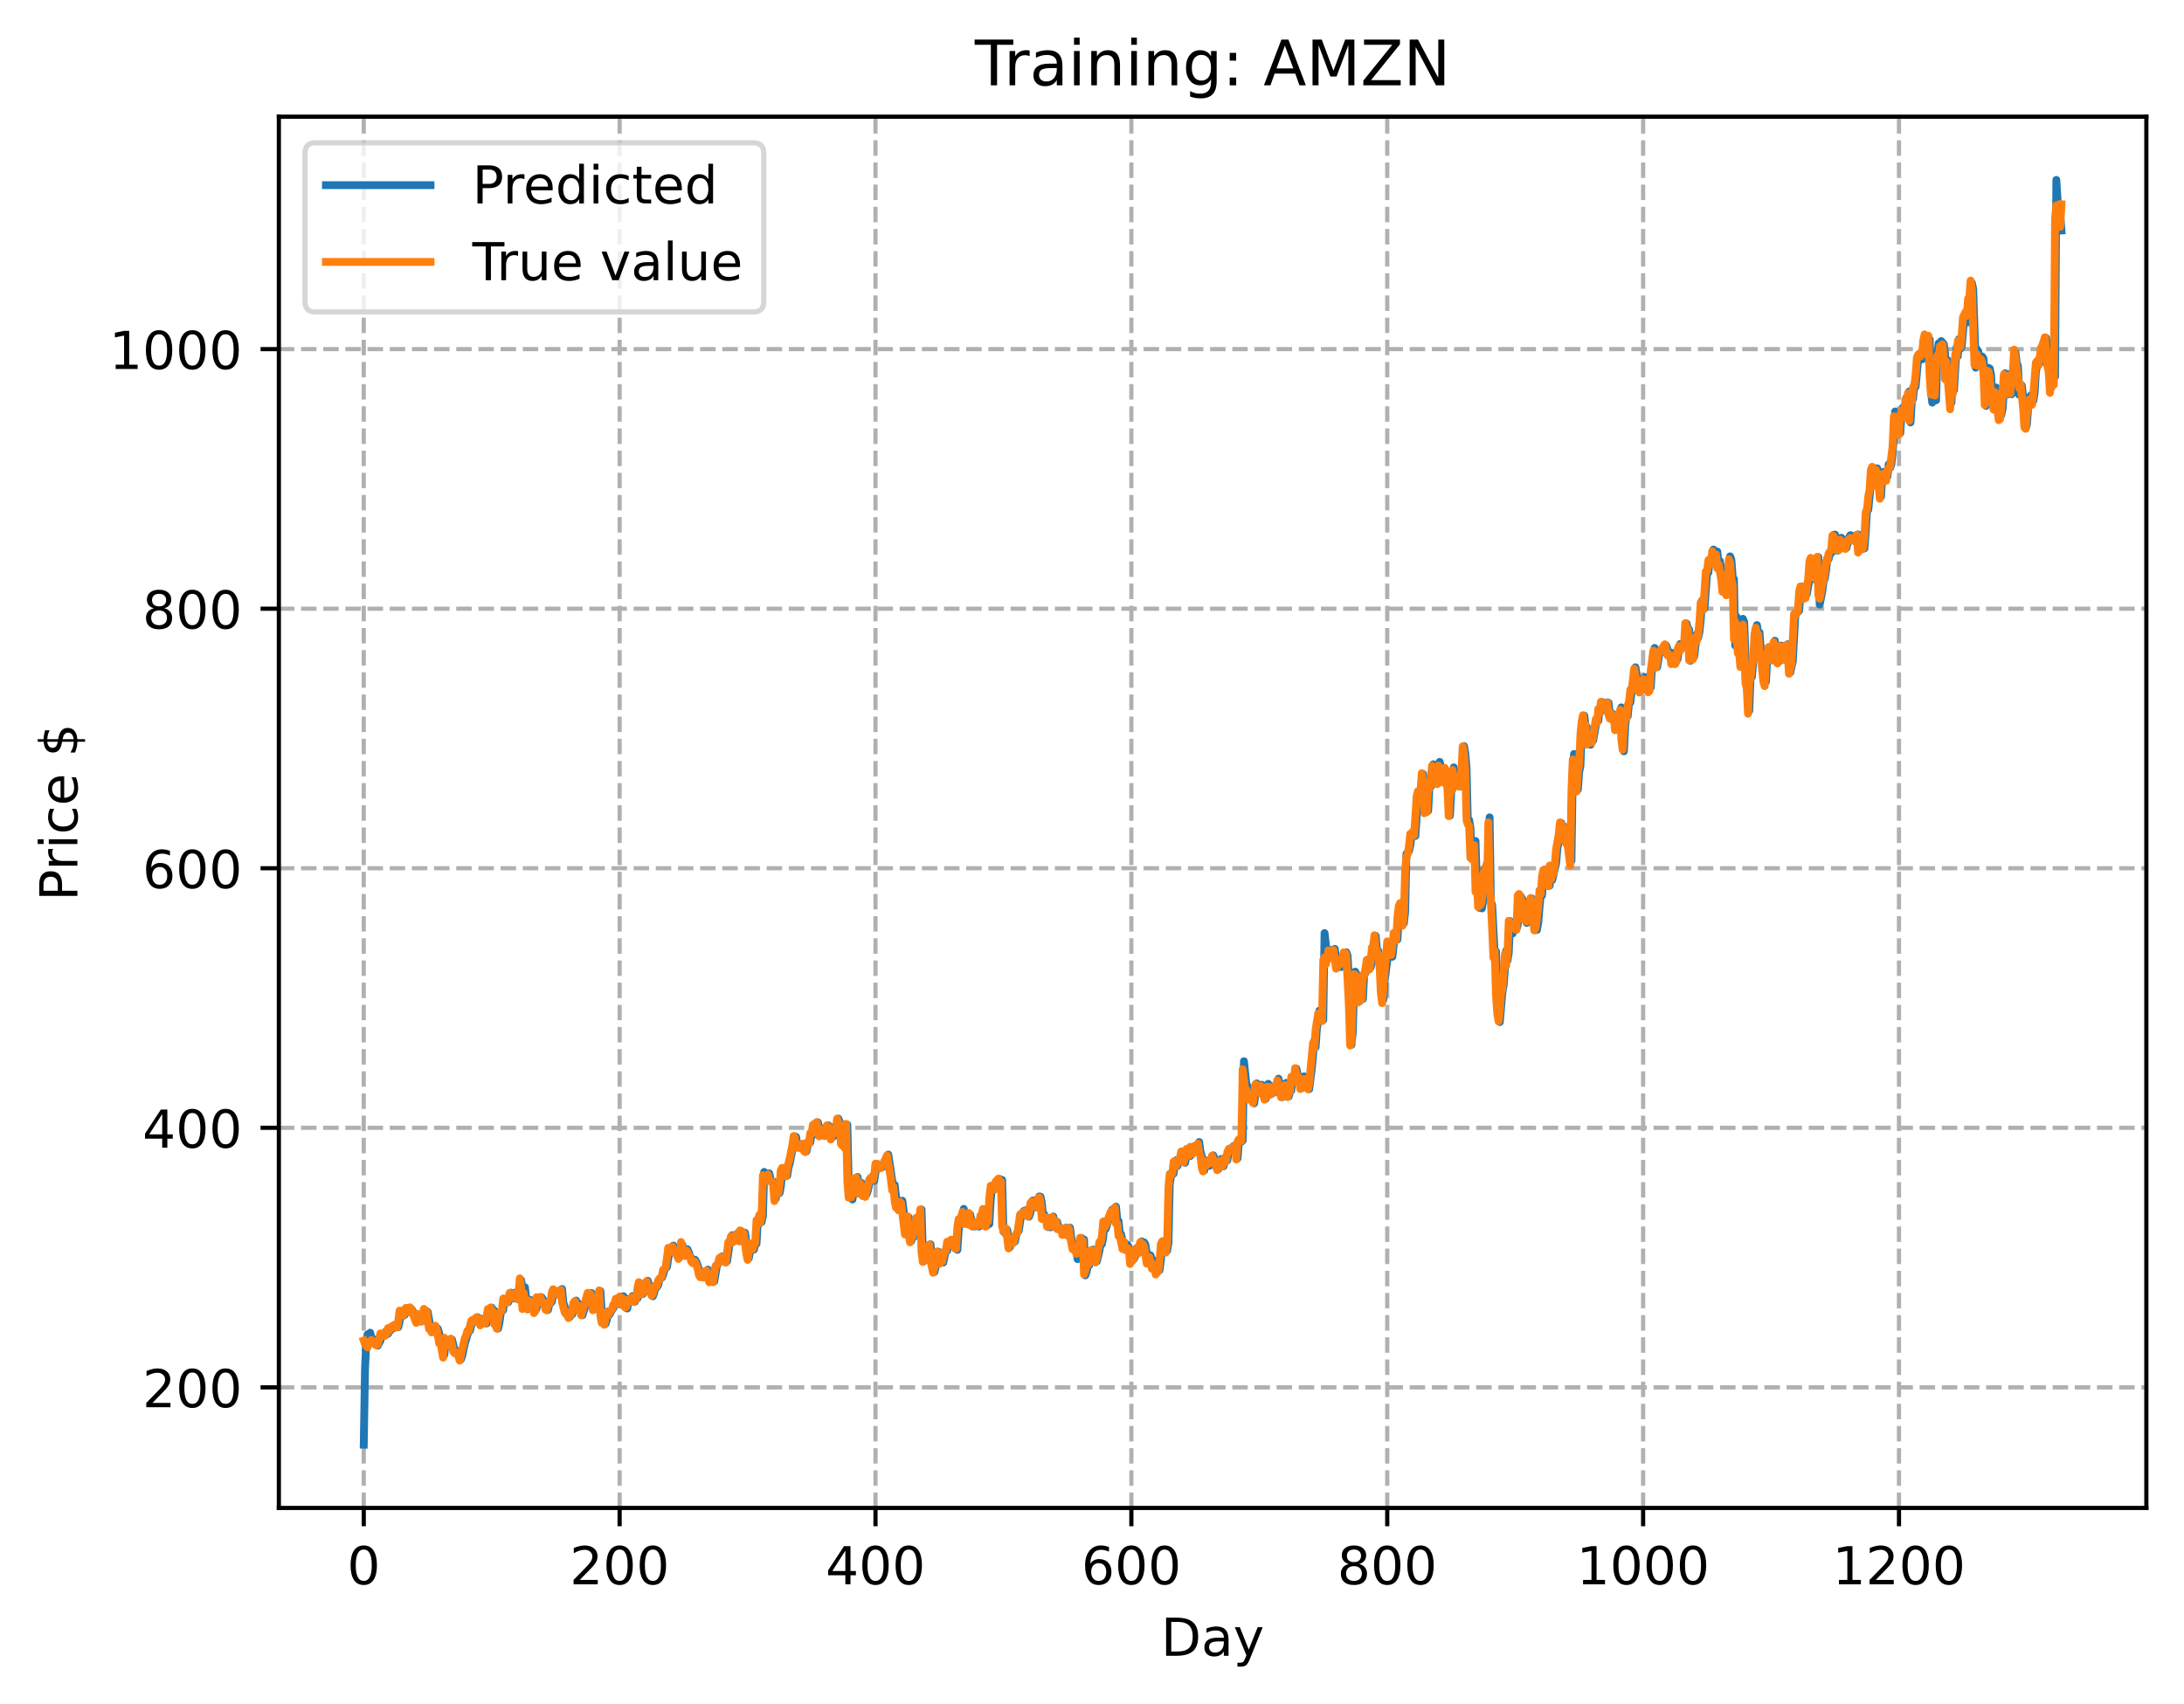 <?xml version="1.0" encoding="utf-8" standalone="no"?>
<!DOCTYPE svg PUBLIC "-//W3C//DTD SVG 1.1//EN"
  "http://www.w3.org/Graphics/SVG/1.1/DTD/svg11.dtd">
<!-- Created with matplotlib (https://matplotlib.org/) -->
<svg height="325.986pt" version="1.1" viewBox="0 0 417.648 325.986" width="417.648pt" xmlns="http://www.w3.org/2000/svg" xmlns:xlink="http://www.w3.org/1999/xlink">
 <defs>
  <style type="text/css">
*{stroke-linecap:butt;stroke-linejoin:round;}
  </style>
 </defs>
 <g id="figure_1">
  <g id="patch_1">
   <path d="M 0 325.986 
L 417.648 325.986 
L 417.648 0 
L 0 0 
z
" style="fill:#ffffff;"/>
  </g>
  <g id="axes_1">
   <g id="patch_2">
    <path d="M 53.328 288.43 
L 410.448 288.43 
L 410.448 22.318 
L 53.328 22.318 
z
" style="fill:#ffffff;"/>
   </g>
   <g id="matplotlib.axis_1">
    <g id="xtick_1">
     <g id="line2d_1">
      <path clip-path="url(#pc09cdedf8c)" d="M 69.561 288.43 
L 69.561 22.318 
" style="fill:none;stroke:#b0b0b0;stroke-dasharray:2.96,1.28;stroke-dashoffset:0;stroke-width:0.8;"/>
     </g>
     <g id="line2d_2">
      <defs>
       <path d="M 0 0 
L 0 3.5 
" id="m2654dd461c" style="stroke:#000000;stroke-width:0.8;"/>
      </defs>
      <g>
       <use style="stroke:#000000;stroke-width:0.8;" x="69.561" xlink:href="#m2654dd461c" y="288.43"/>
      </g>
     </g>
     <g id="text_1">
      <!-- 0 -->
      <defs>
       <path d="M 31.781 66.406 
Q 24.172 66.406 20.328 58.906 
Q 16.5 51.422 16.5 36.375 
Q 16.5 21.391 20.328 13.891 
Q 24.172 6.391 31.781 6.391 
Q 39.453 6.391 43.281 13.891 
Q 47.125 21.391 47.125 36.375 
Q 47.125 51.422 43.281 58.906 
Q 39.453 66.406 31.781 66.406 
z
M 31.781 74.219 
Q 44.047 74.219 50.516 64.516 
Q 56.984 54.828 56.984 36.375 
Q 56.984 17.969 50.516 8.266 
Q 44.047 -1.422 31.781 -1.422 
Q 19.531 -1.422 13.062 8.266 
Q 6.594 17.969 6.594 36.375 
Q 6.594 54.828 13.062 64.516 
Q 19.531 74.219 31.781 74.219 
z
" id="DejaVuSans-48"/>
      </defs>
      <g transform="translate(66.38 303.029)scale(0.1 -0.1)">
       <use xlink:href="#DejaVuSans-48"/>
      </g>
     </g>
    </g>
    <g id="xtick_2">
     <g id="line2d_3">
      <path clip-path="url(#pc09cdedf8c)" d="M 118.491 288.43 
L 118.491 22.318 
" style="fill:none;stroke:#b0b0b0;stroke-dasharray:2.96,1.28;stroke-dashoffset:0;stroke-width:0.8;"/>
     </g>
     <g id="line2d_4">
      <g>
       <use style="stroke:#000000;stroke-width:0.8;" x="118.491" xlink:href="#m2654dd461c" y="288.43"/>
      </g>
     </g>
     <g id="text_2">
      <!-- 200 -->
      <defs>
       <path d="M 19.188 8.297 
L 53.609 8.297 
L 53.609 0 
L 7.328 0 
L 7.328 8.297 
Q 12.938 14.109 22.625 23.891 
Q 32.328 33.688 34.812 36.531 
Q 39.547 41.844 41.422 45.531 
Q 43.312 49.219 43.312 52.781 
Q 43.312 58.594 39.234 62.25 
Q 35.156 65.922 28.609 65.922 
Q 23.969 65.922 18.812 64.312 
Q 13.672 62.703 7.812 59.422 
L 7.812 69.391 
Q 13.766 71.781 18.938 73 
Q 24.125 74.219 28.422 74.219 
Q 39.75 74.219 46.484 68.547 
Q 53.219 62.891 53.219 53.422 
Q 53.219 48.922 51.531 44.891 
Q 49.859 40.875 45.406 35.406 
Q 44.188 33.984 37.641 27.219 
Q 31.109 20.453 19.188 8.297 
z
" id="DejaVuSans-50"/>
      </defs>
      <g transform="translate(108.948 303.029)scale(0.1 -0.1)">
       <use xlink:href="#DejaVuSans-50"/>
       <use x="63.623" xlink:href="#DejaVuSans-48"/>
       <use x="127.246" xlink:href="#DejaVuSans-48"/>
      </g>
     </g>
    </g>
    <g id="xtick_3">
     <g id="line2d_5">
      <path clip-path="url(#pc09cdedf8c)" d="M 167.422 288.43 
L 167.422 22.318 
" style="fill:none;stroke:#b0b0b0;stroke-dasharray:2.96,1.28;stroke-dashoffset:0;stroke-width:0.8;"/>
     </g>
     <g id="line2d_6">
      <g>
       <use style="stroke:#000000;stroke-width:0.8;" x="167.422" xlink:href="#m2654dd461c" y="288.43"/>
      </g>
     </g>
     <g id="text_3">
      <!-- 400 -->
      <defs>
       <path d="M 37.797 64.312 
L 12.891 25.391 
L 37.797 25.391 
z
M 35.203 72.906 
L 47.609 72.906 
L 47.609 25.391 
L 58.016 25.391 
L 58.016 17.188 
L 47.609 17.188 
L 47.609 0 
L 37.797 0 
L 37.797 17.188 
L 4.891 17.188 
L 4.891 26.703 
z
" id="DejaVuSans-52"/>
      </defs>
      <g transform="translate(157.878 303.029)scale(0.1 -0.1)">
       <use xlink:href="#DejaVuSans-52"/>
       <use x="63.623" xlink:href="#DejaVuSans-48"/>
       <use x="127.246" xlink:href="#DejaVuSans-48"/>
      </g>
     </g>
    </g>
    <g id="xtick_4">
     <g id="line2d_7">
      <path clip-path="url(#pc09cdedf8c)" d="M 216.353 288.43 
L 216.353 22.318 
" style="fill:none;stroke:#b0b0b0;stroke-dasharray:2.96,1.28;stroke-dashoffset:0;stroke-width:0.8;"/>
     </g>
     <g id="line2d_8">
      <g>
       <use style="stroke:#000000;stroke-width:0.8;" x="216.353" xlink:href="#m2654dd461c" y="288.43"/>
      </g>
     </g>
     <g id="text_4">
      <!-- 600 -->
      <defs>
       <path d="M 33.016 40.375 
Q 26.375 40.375 22.484 35.828 
Q 18.609 31.297 18.609 23.391 
Q 18.609 15.531 22.484 10.953 
Q 26.375 6.391 33.016 6.391 
Q 39.656 6.391 43.531 10.953 
Q 47.406 15.531 47.406 23.391 
Q 47.406 31.297 43.531 35.828 
Q 39.656 40.375 33.016 40.375 
z
M 52.594 71.297 
L 52.594 62.312 
Q 48.875 64.062 45.094 64.984 
Q 41.312 65.922 37.594 65.922 
Q 27.828 65.922 22.672 59.328 
Q 17.531 52.734 16.797 39.406 
Q 19.672 43.656 24.016 45.922 
Q 28.375 48.188 33.594 48.188 
Q 44.578 48.188 50.953 41.516 
Q 57.328 34.859 57.328 23.391 
Q 57.328 12.156 50.688 5.359 
Q 44.047 -1.422 33.016 -1.422 
Q 20.359 -1.422 13.672 8.266 
Q 6.984 17.969 6.984 36.375 
Q 6.984 53.656 15.188 63.938 
Q 23.391 74.219 37.203 74.219 
Q 40.922 74.219 44.703 73.484 
Q 48.484 72.75 52.594 71.297 
z
" id="DejaVuSans-54"/>
      </defs>
      <g transform="translate(206.809 303.029)scale(0.1 -0.1)">
       <use xlink:href="#DejaVuSans-54"/>
       <use x="63.623" xlink:href="#DejaVuSans-48"/>
       <use x="127.246" xlink:href="#DejaVuSans-48"/>
      </g>
     </g>
    </g>
    <g id="xtick_5">
     <g id="line2d_9">
      <path clip-path="url(#pc09cdedf8c)" d="M 265.283 288.43 
L 265.283 22.318 
" style="fill:none;stroke:#b0b0b0;stroke-dasharray:2.96,1.28;stroke-dashoffset:0;stroke-width:0.8;"/>
     </g>
     <g id="line2d_10">
      <g>
       <use style="stroke:#000000;stroke-width:0.8;" x="265.283" xlink:href="#m2654dd461c" y="288.43"/>
      </g>
     </g>
     <g id="text_5">
      <!-- 800 -->
      <defs>
       <path d="M 31.781 34.625 
Q 24.75 34.625 20.719 30.859 
Q 16.703 27.094 16.703 20.516 
Q 16.703 13.922 20.719 10.156 
Q 24.75 6.391 31.781 6.391 
Q 38.812 6.391 42.859 10.172 
Q 46.922 13.969 46.922 20.516 
Q 46.922 27.094 42.891 30.859 
Q 38.875 34.625 31.781 34.625 
z
M 21.922 38.812 
Q 15.578 40.375 12.031 44.719 
Q 8.5 49.078 8.5 55.328 
Q 8.5 64.062 14.719 69.141 
Q 20.953 74.219 31.781 74.219 
Q 42.672 74.219 48.875 69.141 
Q 55.078 64.062 55.078 55.328 
Q 55.078 49.078 51.531 44.719 
Q 48 40.375 41.703 38.812 
Q 48.828 37.156 52.797 32.312 
Q 56.781 27.484 56.781 20.516 
Q 56.781 9.906 50.312 4.234 
Q 43.844 -1.422 31.781 -1.422 
Q 19.734 -1.422 13.25 4.234 
Q 6.781 9.906 6.781 20.516 
Q 6.781 27.484 10.781 32.312 
Q 14.797 37.156 21.922 38.812 
z
M 18.312 54.391 
Q 18.312 48.734 21.844 45.562 
Q 25.391 42.391 31.781 42.391 
Q 38.141 42.391 41.719 45.562 
Q 45.312 48.734 45.312 54.391 
Q 45.312 60.062 41.719 63.234 
Q 38.141 66.406 31.781 66.406 
Q 25.391 66.406 21.844 63.234 
Q 18.312 60.062 18.312 54.391 
z
" id="DejaVuSans-56"/>
      </defs>
      <g transform="translate(255.74 303.029)scale(0.1 -0.1)">
       <use xlink:href="#DejaVuSans-56"/>
       <use x="63.623" xlink:href="#DejaVuSans-48"/>
       <use x="127.246" xlink:href="#DejaVuSans-48"/>
      </g>
     </g>
    </g>
    <g id="xtick_6">
     <g id="line2d_11">
      <path clip-path="url(#pc09cdedf8c)" d="M 314.214 288.43 
L 314.214 22.318 
" style="fill:none;stroke:#b0b0b0;stroke-dasharray:2.96,1.28;stroke-dashoffset:0;stroke-width:0.8;"/>
     </g>
     <g id="line2d_12">
      <g>
       <use style="stroke:#000000;stroke-width:0.8;" x="314.214" xlink:href="#m2654dd461c" y="288.43"/>
      </g>
     </g>
     <g id="text_6">
      <!-- 1000 -->
      <defs>
       <path d="M 12.406 8.297 
L 28.516 8.297 
L 28.516 63.922 
L 10.984 60.406 
L 10.984 69.391 
L 28.422 72.906 
L 38.281 72.906 
L 38.281 8.297 
L 54.391 8.297 
L 54.391 0 
L 12.406 0 
z
" id="DejaVuSans-49"/>
      </defs>
      <g transform="translate(301.489 303.029)scale(0.1 -0.1)">
       <use xlink:href="#DejaVuSans-49"/>
       <use x="63.623" xlink:href="#DejaVuSans-48"/>
       <use x="127.246" xlink:href="#DejaVuSans-48"/>
       <use x="190.869" xlink:href="#DejaVuSans-48"/>
      </g>
     </g>
    </g>
    <g id="xtick_7">
     <g id="line2d_13">
      <path clip-path="url(#pc09cdedf8c)" d="M 363.144 288.43 
L 363.144 22.318 
" style="fill:none;stroke:#b0b0b0;stroke-dasharray:2.96,1.28;stroke-dashoffset:0;stroke-width:0.8;"/>
     </g>
     <g id="line2d_14">
      <g>
       <use style="stroke:#000000;stroke-width:0.8;" x="363.144" xlink:href="#m2654dd461c" y="288.43"/>
      </g>
     </g>
     <g id="text_7">
      <!-- 1200 -->
      <g transform="translate(350.419 303.029)scale(0.1 -0.1)">
       <use xlink:href="#DejaVuSans-49"/>
       <use x="63.623" xlink:href="#DejaVuSans-50"/>
       <use x="127.246" xlink:href="#DejaVuSans-48"/>
       <use x="190.869" xlink:href="#DejaVuSans-48"/>
      </g>
     </g>
    </g>
    <g id="text_8">
     <!-- Day -->
     <defs>
      <path d="M 19.672 64.797 
L 19.672 8.109 
L 31.594 8.109 
Q 46.688 8.109 53.688 14.938 
Q 60.688 21.781 60.688 36.531 
Q 60.688 51.172 53.688 57.984 
Q 46.688 64.797 31.594 64.797 
z
M 9.812 72.906 
L 30.078 72.906 
Q 51.266 72.906 61.172 64.094 
Q 71.094 55.281 71.094 36.531 
Q 71.094 17.672 61.125 8.828 
Q 51.172 0 30.078 0 
L 9.812 0 
z
" id="DejaVuSans-68"/>
      <path d="M 34.281 27.484 
Q 23.391 27.484 19.188 25 
Q 14.984 22.516 14.984 16.5 
Q 14.984 11.719 18.141 8.906 
Q 21.297 6.109 26.703 6.109 
Q 34.188 6.109 38.703 11.406 
Q 43.219 16.703 43.219 25.484 
L 43.219 27.484 
z
M 52.203 31.203 
L 52.203 0 
L 43.219 0 
L 43.219 8.297 
Q 40.141 3.328 35.547 0.953 
Q 30.953 -1.422 24.312 -1.422 
Q 15.922 -1.422 10.953 3.297 
Q 6 8.016 6 15.922 
Q 6 25.141 12.172 29.828 
Q 18.359 34.516 30.609 34.516 
L 43.219 34.516 
L 43.219 35.406 
Q 43.219 41.609 39.141 45 
Q 35.062 48.391 27.688 48.391 
Q 23 48.391 18.547 47.266 
Q 14.109 46.141 10.016 43.891 
L 10.016 52.203 
Q 14.938 54.109 19.578 55.047 
Q 24.219 56 28.609 56 
Q 40.484 56 46.344 49.844 
Q 52.203 43.703 52.203 31.203 
z
" id="DejaVuSans-97"/>
      <path d="M 32.172 -5.078 
Q 28.375 -14.844 24.75 -17.812 
Q 21.141 -20.797 15.094 -20.797 
L 7.906 -20.797 
L 7.906 -13.281 
L 13.188 -13.281 
Q 16.891 -13.281 18.938 -11.516 
Q 21 -9.766 23.484 -3.219 
L 25.094 0.875 
L 2.984 54.688 
L 12.5 54.688 
L 29.594 11.922 
L 46.688 54.688 
L 56.203 54.688 
z
" id="DejaVuSans-121"/>
     </defs>
     <g transform="translate(222.015 316.707)scale(0.1 -0.1)">
      <use xlink:href="#DejaVuSans-68"/>
      <use x="77.002" xlink:href="#DejaVuSans-97"/>
      <use x="138.281" xlink:href="#DejaVuSans-121"/>
     </g>
    </g>
   </g>
   <g id="matplotlib.axis_2">
    <g id="ytick_1">
     <g id="line2d_15">
      <path clip-path="url(#pc09cdedf8c)" d="M 53.328 265.368 
L 410.448 265.368 
" style="fill:none;stroke:#b0b0b0;stroke-dasharray:2.96,1.28;stroke-dashoffset:0;stroke-width:0.8;"/>
     </g>
     <g id="line2d_16">
      <defs>
       <path d="M 0 0 
L -3.5 0 
" id="m54e0d51267" style="stroke:#000000;stroke-width:0.8;"/>
      </defs>
      <g>
       <use style="stroke:#000000;stroke-width:0.8;" x="53.328" xlink:href="#m54e0d51267" y="265.368"/>
      </g>
     </g>
     <g id="text_9">
      <!-- 200 -->
      <g transform="translate(27.241 269.167)scale(0.1 -0.1)">
       <use xlink:href="#DejaVuSans-50"/>
       <use x="63.623" xlink:href="#DejaVuSans-48"/>
       <use x="127.246" xlink:href="#DejaVuSans-48"/>
      </g>
     </g>
    </g>
    <g id="ytick_2">
     <g id="line2d_17">
      <path clip-path="url(#pc09cdedf8c)" d="M 53.328 215.721 
L 410.448 215.721 
" style="fill:none;stroke:#b0b0b0;stroke-dasharray:2.96,1.28;stroke-dashoffset:0;stroke-width:0.8;"/>
     </g>
     <g id="line2d_18">
      <g>
       <use style="stroke:#000000;stroke-width:0.8;" x="53.328" xlink:href="#m54e0d51267" y="215.721"/>
      </g>
     </g>
     <g id="text_10">
      <!-- 400 -->
      <g transform="translate(27.241 219.52)scale(0.1 -0.1)">
       <use xlink:href="#DejaVuSans-52"/>
       <use x="63.623" xlink:href="#DejaVuSans-48"/>
       <use x="127.246" xlink:href="#DejaVuSans-48"/>
      </g>
     </g>
    </g>
    <g id="ytick_3">
     <g id="line2d_19">
      <path clip-path="url(#pc09cdedf8c)" d="M 53.328 166.073 
L 410.448 166.073 
" style="fill:none;stroke:#b0b0b0;stroke-dasharray:2.96,1.28;stroke-dashoffset:0;stroke-width:0.8;"/>
     </g>
     <g id="line2d_20">
      <g>
       <use style="stroke:#000000;stroke-width:0.8;" x="53.328" xlink:href="#m54e0d51267" y="166.073"/>
      </g>
     </g>
     <g id="text_11">
      <!-- 600 -->
      <g transform="translate(27.241 169.872)scale(0.1 -0.1)">
       <use xlink:href="#DejaVuSans-54"/>
       <use x="63.623" xlink:href="#DejaVuSans-48"/>
       <use x="127.246" xlink:href="#DejaVuSans-48"/>
      </g>
     </g>
    </g>
    <g id="ytick_4">
     <g id="line2d_21">
      <path clip-path="url(#pc09cdedf8c)" d="M 53.328 116.426 
L 410.448 116.426 
" style="fill:none;stroke:#b0b0b0;stroke-dasharray:2.96,1.28;stroke-dashoffset:0;stroke-width:0.8;"/>
     </g>
     <g id="line2d_22">
      <g>
       <use style="stroke:#000000;stroke-width:0.8;" x="53.328" xlink:href="#m54e0d51267" y="116.426"/>
      </g>
     </g>
     <g id="text_12">
      <!-- 800 -->
      <g transform="translate(27.241 120.225)scale(0.1 -0.1)">
       <use xlink:href="#DejaVuSans-56"/>
       <use x="63.623" xlink:href="#DejaVuSans-48"/>
       <use x="127.246" xlink:href="#DejaVuSans-48"/>
      </g>
     </g>
    </g>
    <g id="ytick_5">
     <g id="line2d_23">
      <path clip-path="url(#pc09cdedf8c)" d="M 53.328 66.779 
L 410.448 66.779 
" style="fill:none;stroke:#b0b0b0;stroke-dasharray:2.96,1.28;stroke-dashoffset:0;stroke-width:0.8;"/>
     </g>
     <g id="line2d_24">
      <g>
       <use style="stroke:#000000;stroke-width:0.8;" x="53.328" xlink:href="#m54e0d51267" y="66.779"/>
      </g>
     </g>
     <g id="text_13">
      <!-- 1000 -->
      <g transform="translate(20.878 70.578)scale(0.1 -0.1)">
       <use xlink:href="#DejaVuSans-49"/>
       <use x="63.623" xlink:href="#DejaVuSans-48"/>
       <use x="127.246" xlink:href="#DejaVuSans-48"/>
       <use x="190.869" xlink:href="#DejaVuSans-48"/>
      </g>
     </g>
    </g>
    <g id="text_14">
     <!-- Price $ -->
     <defs>
      <path d="M 19.672 64.797 
L 19.672 37.406 
L 32.078 37.406 
Q 38.969 37.406 42.719 40.969 
Q 46.484 44.531 46.484 51.125 
Q 46.484 57.672 42.719 61.234 
Q 38.969 64.797 32.078 64.797 
z
M 9.812 72.906 
L 32.078 72.906 
Q 44.344 72.906 50.609 67.359 
Q 56.891 61.812 56.891 51.125 
Q 56.891 40.328 50.609 34.812 
Q 44.344 29.297 32.078 29.297 
L 19.672 29.297 
L 19.672 0 
L 9.812 0 
z
" id="DejaVuSans-80"/>
      <path d="M 41.109 46.297 
Q 39.594 47.172 37.812 47.578 
Q 36.031 48 33.891 48 
Q 26.266 48 22.188 43.047 
Q 18.109 38.094 18.109 28.812 
L 18.109 0 
L 9.078 0 
L 9.078 54.688 
L 18.109 54.688 
L 18.109 46.188 
Q 20.953 51.172 25.484 53.578 
Q 30.031 56 36.531 56 
Q 37.453 56 38.578 55.875 
Q 39.703 55.766 41.062 55.516 
z
" id="DejaVuSans-114"/>
      <path d="M 9.422 54.688 
L 18.406 54.688 
L 18.406 0 
L 9.422 0 
z
M 9.422 75.984 
L 18.406 75.984 
L 18.406 64.594 
L 9.422 64.594 
z
" id="DejaVuSans-105"/>
      <path d="M 48.781 52.594 
L 48.781 44.188 
Q 44.969 46.297 41.141 47.344 
Q 37.312 48.391 33.406 48.391 
Q 24.656 48.391 19.812 42.844 
Q 14.984 37.312 14.984 27.297 
Q 14.984 17.281 19.812 11.734 
Q 24.656 6.203 33.406 6.203 
Q 37.312 6.203 41.141 7.25 
Q 44.969 8.297 48.781 10.406 
L 48.781 2.094 
Q 45.016 0.344 40.984 -0.531 
Q 36.969 -1.422 32.422 -1.422 
Q 20.062 -1.422 12.781 6.344 
Q 5.516 14.109 5.516 27.297 
Q 5.516 40.672 12.859 48.328 
Q 20.219 56 33.016 56 
Q 37.156 56 41.109 55.141 
Q 45.062 54.297 48.781 52.594 
z
" id="DejaVuSans-99"/>
      <path d="M 56.203 29.594 
L 56.203 25.203 
L 14.891 25.203 
Q 15.484 15.922 20.484 11.062 
Q 25.484 6.203 34.422 6.203 
Q 39.594 6.203 44.453 7.469 
Q 49.312 8.734 54.109 11.281 
L 54.109 2.781 
Q 49.266 0.734 44.188 -0.344 
Q 39.109 -1.422 33.891 -1.422 
Q 20.797 -1.422 13.156 6.188 
Q 5.516 13.812 5.516 26.812 
Q 5.516 40.234 12.766 48.109 
Q 20.016 56 32.328 56 
Q 43.359 56 49.781 48.891 
Q 56.203 41.797 56.203 29.594 
z
M 47.219 32.234 
Q 47.125 39.594 43.094 43.984 
Q 39.062 48.391 32.422 48.391 
Q 24.906 48.391 20.391 44.141 
Q 15.875 39.891 15.188 32.172 
z
" id="DejaVuSans-101"/>
      <path id="DejaVuSans-32"/>
      <path d="M 33.797 -14.703 
L 28.906 -14.703 
L 28.859 0 
Q 23.734 0.094 18.609 1.188 
Q 13.484 2.297 8.297 4.5 
L 8.297 13.281 
Q 13.281 10.156 18.375 8.562 
Q 23.484 6.984 28.906 6.938 
L 28.906 29.203 
Q 18.109 30.953 13.203 35.156 
Q 8.297 39.359 8.297 46.688 
Q 8.297 54.641 13.625 59.219 
Q 18.953 63.812 28.906 64.5 
L 28.906 75.984 
L 33.797 75.984 
L 33.797 64.656 
Q 38.328 64.453 42.578 63.688 
Q 46.828 62.938 50.875 61.625 
L 50.875 53.078 
Q 46.828 55.125 42.547 56.25 
Q 38.281 57.375 33.797 57.562 
L 33.797 36.719 
Q 44.875 35.016 50.094 30.609 
Q 55.328 26.219 55.328 18.609 
Q 55.328 10.359 49.781 5.594 
Q 44.234 0.828 33.797 0.094 
z
M 28.906 37.594 
L 28.906 57.625 
Q 23.25 56.984 20.266 54.391 
Q 17.281 51.812 17.281 47.516 
Q 17.281 43.312 20.031 40.969 
Q 22.797 38.625 28.906 37.594 
z
M 33.797 28.219 
L 33.797 7.078 
Q 39.984 7.906 43.141 10.594 
Q 46.297 13.281 46.297 17.672 
Q 46.297 21.969 43.281 24.5 
Q 40.281 27.047 33.797 28.219 
z
" id="DejaVuSans-36"/>
     </defs>
     <g transform="translate(14.798 172.342)rotate(-90)scale(0.1 -0.1)">
      <use xlink:href="#DejaVuSans-80"/>
      <use x="58.553" xlink:href="#DejaVuSans-114"/>
      <use x="99.666" xlink:href="#DejaVuSans-105"/>
      <use x="127.449" xlink:href="#DejaVuSans-99"/>
      <use x="182.43" xlink:href="#DejaVuSans-101"/>
      <use x="243.953" xlink:href="#DejaVuSans-32"/>
      <use x="275.74" xlink:href="#DejaVuSans-36"/>
     </g>
    </g>
   </g>
   <g id="line2d_25">
    <path clip-path="url(#pc09cdedf8c)" d="M 69.561 276.334 
L 69.806 261.736 
L 70.05 256.595 
L 70.295 255.232 
L 70.539 255.482 
L 70.784 254.913 
L 71.029 255.905 
L 71.273 256.045 
L 71.763 256.907 
L 72.252 257.393 
L 72.741 256.437 
L 72.986 255.56 
L 73.231 255.391 
L 73.475 255.468 
L 73.72 255.398 
L 73.965 254.687 
L 74.209 255.126 
L 74.454 254.248 
L 74.699 254.464 
L 75.188 253.831 
L 75.433 253.975 
L 75.677 253.566 
L 75.922 253.617 
L 76.166 253.845 
L 76.411 252.749 
L 76.656 251.133 
L 77.145 251.642 
L 77.39 251.522 
L 77.634 250.669 
L 77.879 250.225 
L 78.124 250.934 
L 78.368 250.945 
L 78.613 250.348 
L 78.858 250.617 
L 79.102 251.088 
L 79.347 251.912 
L 79.592 252.265 
L 79.836 252.845 
L 80.081 251.663 
L 80.815 252.71 
L 81.304 250.849 
L 81.794 250.94 
L 82.283 253.711 
L 83.017 254.723 
L 83.261 254.622 
L 83.506 253.961 
L 83.751 254.194 
L 83.995 255.069 
L 84.24 256.525 
L 84.485 256.98 
L 84.974 259.147 
L 85.219 256.495 
L 85.463 257.321 
L 85.708 257.279 
L 86.197 256.95 
L 86.442 256.23 
L 86.931 258.265 
L 87.176 258.637 
L 87.421 258.452 
L 87.665 258.483 
L 88.154 259.992 
L 88.399 259.288 
L 88.888 256.98 
L 89.378 255.359 
L 89.622 254.567 
L 89.867 254.54 
L 90.356 252.58 
L 90.601 252.412 
L 90.846 252.787 
L 91.335 251.945 
L 91.58 252.255 
L 91.824 252.186 
L 92.069 253.115 
L 92.314 252.492 
L 92.558 252.304 
L 92.803 252.574 
L 93.048 253.148 
L 93.537 250.452 
L 93.781 250.745 
L 94.026 250.112 
L 94.271 251.17 
L 94.515 250.651 
L 94.76 252.911 
L 95.249 254.116 
L 95.494 253.068 
L 95.739 251.284 
L 95.983 250.729 
L 96.228 250.591 
L 96.473 248.459 
L 96.717 248.967 
L 96.962 248.715 
L 97.207 249.084 
L 97.696 247.259 
L 97.941 247.613 
L 98.185 248.376 
L 98.43 247.568 
L 98.675 247.193 
L 99.164 248.557 
L 99.409 247.092 
L 99.653 244.853 
L 99.898 246.37 
L 100.142 249.521 
L 100.387 246.219 
L 100.632 248.484 
L 100.876 248.783 
L 101.121 250.243 
L 101.366 248.625 
L 101.61 249.823 
L 101.855 250.41 
L 102.1 249.674 
L 102.344 250.79 
L 102.589 250.319 
L 102.834 248.227 
L 103.323 249.35 
L 103.568 248.125 
L 104.302 249.281 
L 104.546 250.258 
L 104.791 250.564 
L 105.036 249.494 
L 105.525 249.022 
L 105.769 247.541 
L 106.014 246.818 
L 106.259 247.295 
L 106.748 246.931 
L 106.993 247.492 
L 107.482 246.551 
L 107.727 249.156 
L 107.971 249.88 
L 108.216 250.966 
L 108.461 251.276 
L 108.705 250.835 
L 108.95 251.928 
L 109.195 251.029 
L 109.439 251.414 
L 109.929 249.229 
L 110.173 248.762 
L 110.418 249.757 
L 110.663 249.366 
L 110.907 250.441 
L 111.152 250.427 
L 111.397 251.567 
L 112.62 247.524 
L 112.864 248.45 
L 113.109 247.31 
L 113.354 248.551 
L 113.598 250.502 
L 113.843 250.296 
L 114.088 249.578 
L 114.332 248.424 
L 114.577 248.375 
L 114.822 246.952 
L 115.066 250.977 
L 115.311 252.355 
L 115.556 251.842 
L 115.8 253.221 
L 116.045 252.433 
L 116.29 250.842 
L 116.534 251.491 
L 117.024 250.574 
L 117.268 250.26 
L 117.513 249.439 
L 117.757 249.177 
L 118.002 248.424 
L 118.491 249.421 
L 118.736 248.035 
L 118.981 248.515 
L 119.225 247.933 
L 119.47 249.547 
L 119.715 250.16 
L 119.959 250.273 
L 120.204 248.483 
L 120.449 248.991 
L 120.938 247.924 
L 121.183 248.872 
L 121.427 248.979 
L 121.672 248.3 
L 121.917 248.345 
L 122.161 246.342 
L 122.406 245.441 
L 122.651 246.962 
L 122.895 247.535 
L 123.14 246.587 
L 123.385 247.04 
L 123.874 244.974 
L 124.118 245.758 
L 124.363 246.977 
L 124.608 247.173 
L 124.852 247.949 
L 125.097 247.307 
L 125.342 245.917 
L 125.586 246.252 
L 125.831 245.917 
L 126.076 244.85 
L 126.32 244.458 
L 126.565 244.399 
L 126.81 243.875 
L 127.054 242.908 
L 127.544 242.359 
L 128.033 239.099 
L 128.278 239.134 
L 128.767 238.245 
L 129.012 239.52 
L 129.256 239.287 
L 129.501 239.39 
L 129.745 240.17 
L 129.99 240.455 
L 130.235 239.675 
L 130.479 238.121 
L 130.969 239.605 
L 131.213 239.921 
L 131.458 238.95 
L 131.703 239.478 
L 131.947 240.293 
L 132.192 240.557 
L 132.437 241.241 
L 132.681 241.533 
L 132.926 240.969 
L 133.171 241.356 
L 134.149 244.215 
L 134.639 243.332 
L 134.883 244.191 
L 135.128 243.166 
L 135.373 242.843 
L 135.862 245.191 
L 136.351 244.388 
L 136.596 245.089 
L 137.085 242.151 
L 137.574 241.359 
L 137.819 240.525 
L 138.064 240.336 
L 138.553 240.843 
L 139.042 241.253 
L 139.532 237.783 
L 139.776 237.318 
L 140.021 236.271 
L 140.266 237.412 
L 140.51 236.81 
L 140.755 237.168 
L 141 235.963 
L 141.489 237.399 
L 141.733 235.481 
L 141.978 235.658 
L 142.223 236.656 
L 142.467 235.779 
L 142.957 239.366 
L 143.201 240.65 
L 143.691 237.938 
L 143.935 238.13 
L 144.18 239.016 
L 144.425 237.862 
L 144.669 237.902 
L 144.914 233.478 
L 145.159 234.104 
L 145.403 232.245 
L 145.648 233.756 
L 145.893 232.558 
L 146.137 224.164 
L 146.382 225.947 
L 146.627 224.739 
L 146.871 225.263 
L 147.116 224.443 
L 147.361 225.646 
L 147.605 226.004 
L 147.85 225.977 
L 148.094 226.462 
L 148.339 229.273 
L 148.828 227.102 
L 149.073 228.214 
L 149.318 226.988 
L 149.562 224.296 
L 149.807 223.471 
L 150.296 224.302 
L 150.541 224.864 
L 150.786 223.297 
L 151.03 222.51 
L 152.009 217.356 
L 152.254 217.493 
L 152.498 219.454 
L 152.743 219.132 
L 152.988 219.529 
L 153.232 218.987 
L 153.477 219.36 
L 153.721 218.784 
L 153.966 219.872 
L 154.211 220.225 
L 154.7 218.122 
L 154.945 218.53 
L 155.189 217.059 
L 155.434 217.113 
L 155.679 215.332 
L 155.923 214.964 
L 156.168 215.705 
L 156.413 214.677 
L 156.902 216.945 
L 157.147 215.892 
L 157.391 216.314 
L 157.636 216.42 
L 157.881 217.205 
L 158.37 215.233 
L 158.615 215.45 
L 158.859 216.12 
L 159.104 217.57 
L 159.349 216.131 
L 159.838 217.186 
L 160.082 215.982 
L 160.327 213.966 
L 160.572 214.539 
L 160.816 215.735 
L 161.061 218.359 
L 161.306 218.765 
L 161.55 217.084 
L 161.795 219.585 
L 162.04 215.137 
L 162.284 226.161 
L 162.529 228.715 
L 162.774 228.42 
L 163.018 229.435 
L 163.508 225.821 
L 163.752 225.639 
L 163.997 225.125 
L 164.242 228.034 
L 164.486 226.404 
L 164.731 226.244 
L 165.22 228.78 
L 165.465 228.09 
L 165.709 228.463 
L 165.954 227.761 
L 166.443 225.377 
L 166.688 225.556 
L 166.933 224.957 
L 167.177 225.874 
L 167.667 222.684 
L 168.156 222.792 
L 168.645 223.128 
L 168.89 223.187 
L 169.135 222.133 
L 169.624 221.596 
L 169.869 220.841 
L 170.847 227.307 
L 171.092 226.642 
L 171.581 230.811 
L 171.826 230.944 
L 172.07 231.268 
L 172.315 229.709 
L 172.56 229.676 
L 172.804 231.586 
L 173.049 234.386 
L 173.294 235.897 
L 173.538 233.869 
L 173.783 232.833 
L 174.028 235.781 
L 174.272 237.349 
L 174.517 236.211 
L 174.762 236.591 
L 175.006 234.662 
L 175.251 234.484 
L 175.496 233.146 
L 175.74 233.102 
L 175.985 233.951 
L 176.23 231.366 
L 176.474 239.427 
L 176.719 241.196 
L 176.964 240.788 
L 177.453 238.828 
L 177.942 238.01 
L 178.431 242.321 
L 178.676 243.31 
L 178.921 242.434 
L 179.165 239.975 
L 179.41 239.407 
L 179.655 240.972 
L 179.899 241.531 
L 180.144 241.218 
L 180.389 241.491 
L 180.878 239.107 
L 181.123 239.263 
L 181.367 237.663 
L 181.612 238.03 
L 181.857 238.07 
L 182.101 237.154 
L 182.346 237.463 
L 182.591 238.426 
L 182.835 238.903 
L 183.08 239.067 
L 183.325 235.312 
L 183.569 233.477 
L 183.814 233.616 
L 184.303 231.23 
L 184.548 233.573 
L 184.792 233.703 
L 185.037 233.563 
L 185.282 234.19 
L 185.526 232.325 
L 186.016 234.583 
L 186.26 233.915 
L 186.505 234.577 
L 186.75 233.942 
L 187.239 234.62 
L 187.484 234.069 
L 187.728 232.621 
L 187.973 232.231 
L 188.218 231.296 
L 188.462 232.313 
L 188.707 234.433 
L 188.952 233.148 
L 189.196 234.114 
L 189.441 229.656 
L 189.685 227.358 
L 189.93 227.53 
L 190.175 226.535 
L 190.419 227.411 
L 190.664 226.024 
L 190.909 225.593 
L 191.153 225.504 
L 191.398 226.305 
L 191.643 225.693 
L 191.887 235.572 
L 192.132 235.733 
L 192.377 236.062 
L 192.621 235.246 
L 193.111 238.566 
L 193.355 237.021 
L 193.6 237.46 
L 193.845 236.86 
L 194.089 237.488 
L 194.334 236.258 
L 194.579 235.645 
L 194.823 235.421 
L 195.312 232.129 
L 195.557 232.123 
L 195.802 231.621 
L 196.291 231.458 
L 196.78 232.719 
L 197.025 232.064 
L 197.27 230.163 
L 197.514 229.623 
L 197.759 230.668 
L 198.004 230.935 
L 198.248 229.908 
L 198.493 230.92 
L 198.738 228.843 
L 198.982 228.896 
L 199.227 230.076 
L 199.472 232.806 
L 199.716 232.321 
L 199.961 232.975 
L 200.206 232.9 
L 200.45 234.719 
L 200.695 233.809 
L 200.94 234.743 
L 201.184 234.2 
L 201.429 232.691 
L 201.673 234.615 
L 201.918 234.764 
L 202.163 233.726 
L 202.407 235.049 
L 202.652 234.733 
L 202.897 235.296 
L 203.141 235.013 
L 203.386 236.097 
L 203.631 236.068 
L 203.875 234.833 
L 204.12 235.072 
L 204.365 236.455 
L 204.609 234.833 
L 204.854 236.616 
L 205.343 238.871 
L 205.588 238.094 
L 206.077 240.848 
L 206.322 239.459 
L 206.567 239.097 
L 206.811 236.804 
L 207.056 237.274 
L 207.3 237.075 
L 207.545 243.946 
L 207.79 243.258 
L 208.034 241.998 
L 208.279 242.046 
L 208.524 240.996 
L 208.768 239.12 
L 209.013 239.018 
L 209.258 239.875 
L 209.502 241.412 
L 209.747 241.274 
L 210.236 239.315 
L 210.481 237.796 
L 210.726 237.951 
L 210.97 236.6 
L 211.215 233.841 
L 211.46 235.046 
L 211.949 233.546 
L 212.194 232.984 
L 212.683 231.376 
L 213.172 232.351 
L 213.417 230.803 
L 213.661 233.432 
L 213.906 233.582 
L 214.151 235.937 
L 214.395 236.082 
L 214.885 238.622 
L 215.129 237.749 
L 215.374 238.895 
L 215.619 238.128 
L 216.108 239.04 
L 216.353 241.234 
L 216.597 240.353 
L 216.842 240.811 
L 217.087 240.333 
L 217.331 238.772 
L 217.576 239.011 
L 217.821 239.602 
L 218.065 238.114 
L 218.31 237.446 
L 218.555 237.826 
L 218.799 237.639 
L 219.044 238.055 
L 219.533 241.337 
L 220.022 240.121 
L 220.267 241.004 
L 220.512 242.402 
L 220.756 241.125 
L 221.246 243.442 
L 221.49 242.648 
L 221.735 242.965 
L 221.98 241.165 
L 222.224 238.098 
L 222.469 237.393 
L 223.203 239.212 
L 223.448 237.713 
L 223.692 226.473 
L 223.937 224.898 
L 224.426 224.481 
L 224.671 222.141 
L 224.916 221.927 
L 225.16 223.019 
L 226.139 220.448 
L 226.383 221.944 
L 226.628 222.412 
L 227.117 220.031 
L 227.607 221.115 
L 227.851 219.514 
L 228.096 219.59 
L 228.341 220.293 
L 228.585 219.126 
L 228.83 219.562 
L 229.075 219.756 
L 229.319 218.447 
L 229.564 220.308 
L 229.809 221.079 
L 230.053 223.062 
L 230.298 223.881 
L 230.543 221.955 
L 230.787 222.994 
L 231.032 222.331 
L 231.276 223.002 
L 231.521 222.084 
L 231.766 222.532 
L 232.01 220.989 
L 232.5 222.226 
L 232.744 222.579 
L 232.989 223.652 
L 233.478 221.708 
L 233.968 223.087 
L 234.457 221.542 
L 234.702 221.97 
L 234.946 220.346 
L 235.191 219.686 
L 235.68 220.014 
L 235.925 219.186 
L 236.17 219.679 
L 236.414 218.951 
L 236.659 221.569 
L 236.904 218.511 
L 237.148 218.097 
L 237.393 218.376 
L 237.637 218.174 
L 237.882 202.983 
L 238.371 207.648 
L 238.616 207.768 
L 238.861 209.964 
L 239.105 209.971 
L 239.35 209.75 
L 239.839 211.042 
L 240.329 207.219 
L 240.573 207.451 
L 241.063 208.91 
L 241.307 207.489 
L 241.552 209.13 
L 241.797 209.495 
L 242.041 210.18 
L 242.286 209.528 
L 242.531 207.306 
L 243.02 209.311 
L 243.264 207.813 
L 243.509 209.032 
L 243.754 208.117 
L 243.998 207.731 
L 244.243 207.87 
L 244.488 206.321 
L 244.977 208.912 
L 245.222 209.836 
L 245.466 209.325 
L 245.956 207.13 
L 246.2 208.099 
L 246.445 209.737 
L 246.69 208.829 
L 246.934 208.614 
L 247.179 205.967 
L 247.424 206.888 
L 247.668 206.344 
L 247.913 204.405 
L 248.158 205.556 
L 248.647 206.189 
L 248.892 208.148 
L 249.381 205.877 
L 249.625 206.146 
L 249.87 206.722 
L 250.115 206.985 
L 250.359 208.33 
L 250.849 204.467 
L 251.338 199.071 
L 251.583 200.314 
L 251.827 196.797 
L 252.317 193.308 
L 252.561 193.75 
L 252.806 193.684 
L 253.051 195.1 
L 253.295 178.471 
L 253.785 182.813 
L 254.029 182.699 
L 254.274 181.653 
L 254.519 181.818 
L 254.763 182.269 
L 255.008 183.221 
L 255.252 181.49 
L 255.742 185.071 
L 256.231 183.866 
L 256.476 184.969 
L 256.72 183.598 
L 257.21 182.26 
L 257.454 182.139 
L 257.699 182.766 
L 258.188 192.285 
L 258.433 199.853 
L 258.678 197.551 
L 258.922 189.927 
L 259.167 185.853 
L 259.412 186.346 
L 259.656 187.429 
L 259.901 191.59 
L 260.146 187.959 
L 260.635 191.086 
L 260.88 186.239 
L 261.124 186.091 
L 261.369 185.111 
L 261.613 183.578 
L 261.858 185.379 
L 262.103 185.037 
L 262.347 184.134 
L 262.592 181.413 
L 262.837 181.278 
L 263.081 179.019 
L 263.326 181.871 
L 263.571 181.887 
L 264.06 184.472 
L 264.305 189.763 
L 264.549 191.214 
L 264.794 187.452 
L 265.283 183.814 
L 265.528 180.247 
L 265.773 181.262 
L 266.017 180.397 
L 266.262 183.009 
L 266.751 178.788 
L 266.996 179.023 
L 267.24 179.706 
L 267.485 175.439 
L 267.73 173.562 
L 267.974 172.758 
L 268.219 175.558 
L 268.464 176.576 
L 268.708 174.456 
L 268.953 163.31 
L 269.442 162.803 
L 269.687 161.752 
L 269.932 159.775 
L 270.421 159.329 
L 270.666 159.893 
L 271.155 152.415 
L 271.4 151.91 
L 271.644 152.491 
L 271.889 151.923 
L 272.134 148.033 
L 272.378 149.916 
L 272.623 155.044 
L 272.868 154.495 
L 273.112 155.087 
L 273.357 150.37 
L 273.601 150.512 
L 273.846 148.911 
L 274.091 146.185 
L 274.335 148.756 
L 274.58 147.154 
L 274.825 147.407 
L 275.069 149.171 
L 275.314 145.729 
L 275.559 146.671 
L 275.803 149.079 
L 276.048 147.864 
L 276.293 148.587 
L 276.537 147.395 
L 276.782 150.226 
L 277.027 150.271 
L 277.271 156.027 
L 277.516 151.601 
L 277.761 150.764 
L 278.005 146.78 
L 278.495 149.452 
L 278.739 149.331 
L 279.228 149.997 
L 279.473 150.186 
L 279.718 147.236 
L 279.962 142.704 
L 280.207 144.018 
L 280.452 146.974 
L 280.696 157.447 
L 280.941 156.849 
L 281.186 158.28 
L 281.43 164.131 
L 281.675 163.118 
L 281.92 161.192 
L 282.164 160.859 
L 282.409 169.243 
L 282.654 167.109 
L 282.898 173.647 
L 283.143 171.735 
L 283.388 173.748 
L 283.632 172.105 
L 283.877 166.188 
L 284.122 166.252 
L 284.366 165.178 
L 284.611 169.573 
L 284.856 156.342 
L 285.1 172.482 
L 285.345 173.086 
L 285.834 182.524 
L 286.079 181.967 
L 286.568 194.328 
L 286.813 195.491 
L 287.302 189.839 
L 287.547 188.45 
L 288.036 181.848 
L 288.281 183.718 
L 288.525 182.202 
L 288.77 176.182 
L 289.015 178.362 
L 289.259 178.552 
L 289.749 176.937 
L 289.993 177.65 
L 290.238 176.981 
L 290.483 171.466 
L 290.727 171.336 
L 291.216 172.149 
L 291.461 175.354 
L 291.95 176.523 
L 292.195 176.375 
L 292.44 173.363 
L 292.929 171.842 
L 293.174 172.405 
L 293.418 176.169 
L 293.663 177.834 
L 293.908 177.88 
L 294.152 176.533 
L 294.642 170.803 
L 294.886 171.287 
L 295.131 167.886 
L 295.376 166.37 
L 295.62 167.34 
L 295.865 166.531 
L 296.11 167.654 
L 296.354 169.407 
L 296.599 165.616 
L 296.843 168.322 
L 297.577 165.122 
L 297.822 162.277 
L 298.311 159.824 
L 298.556 157.409 
L 298.801 159.334 
L 299.045 158.138 
L 299.29 158.148 
L 299.535 161.347 
L 299.779 159.817 
L 300.269 164.369 
L 300.513 164.62 
L 300.758 147.438 
L 301.003 144.213 
L 301.247 147.921 
L 301.492 148.257 
L 301.737 151.045 
L 301.981 147.699 
L 302.226 146.503 
L 302.471 139.949 
L 302.96 136.878 
L 303.204 138.83 
L 303.449 139.053 
L 303.694 142.289 
L 303.938 142.042 
L 304.183 142.446 
L 304.428 140.453 
L 304.672 141.625 
L 305.162 138.765 
L 305.406 137.525 
L 305.651 137.868 
L 305.896 135.461 
L 306.14 136.149 
L 306.385 134.298 
L 306.63 135.104 
L 306.874 134.485 
L 307.119 134.801 
L 307.364 134.339 
L 307.608 134.415 
L 307.853 136.781 
L 308.098 137.232 
L 308.342 136.476 
L 308.587 137.175 
L 308.831 136.979 
L 309.076 139.552 
L 309.321 136.755 
L 309.565 136.802 
L 309.81 137.957 
L 310.055 135.308 
L 310.299 142.357 
L 310.544 143.706 
L 310.789 138.903 
L 311.033 136.695 
L 311.278 136.951 
L 311.523 134.321 
L 311.767 134.379 
L 312.012 132.287 
L 312.257 132.101 
L 312.746 127.635 
L 313.235 130.582 
L 313.48 130.479 
L 313.725 131.823 
L 313.969 131.893 
L 314.214 131.032 
L 314.459 129.55 
L 314.703 129.637 
L 314.948 129.531 
L 315.437 131.698 
L 315.682 131.474 
L 315.926 127.483 
L 316.416 123.933 
L 316.905 127.605 
L 317.394 124.583 
L 317.639 124.765 
L 317.884 123.998 
L 318.128 124.126 
L 318.373 123.381 
L 318.618 123.48 
L 318.862 124.12 
L 319.107 125.109 
L 319.352 125.297 
L 319.596 124.836 
L 319.841 126.799 
L 320.086 126.277 
L 320.33 125.323 
L 320.575 126.307 
L 320.819 126.053 
L 321.064 123.71 
L 321.309 123.182 
L 321.553 123.808 
L 321.798 123.818 
L 322.043 123.505 
L 322.287 122.82 
L 322.532 119.271 
L 322.777 120.392 
L 323.021 120.412 
L 323.266 126.391 
L 323.511 123.313 
L 323.755 125.916 
L 324 125.468 
L 324.489 121.287 
L 324.734 121.999 
L 324.979 120.933 
L 325.223 118.702 
L 325.468 114.887 
L 325.713 115.145 
L 325.957 116.354 
L 326.447 109.551 
L 326.691 109.511 
L 326.936 107.003 
L 327.18 107.085 
L 327.425 107.659 
L 327.67 105.108 
L 328.159 106.197 
L 328.404 105.502 
L 328.648 108.053 
L 328.893 107.304 
L 329.138 109.013 
L 329.382 109.919 
L 329.627 112.543 
L 329.872 110.915 
L 330.116 111.484 
L 330.361 113.377 
L 330.606 111.468 
L 330.85 106.421 
L 331.095 107.095 
L 331.34 110.361 
L 331.584 110.806 
L 331.829 123.47 
L 332.074 117.95 
L 332.318 119.143 
L 332.563 124.353 
L 332.807 123.534 
L 333.052 126.461 
L 333.297 118.36 
L 333.541 118.989 
L 334.031 131.37 
L 334.275 131.523 
L 334.52 135.94 
L 334.765 129.313 
L 335.009 129.525 
L 335.254 126.746 
L 335.499 125.583 
L 335.743 120.679 
L 335.988 119.557 
L 336.233 121.468 
L 336.477 120.986 
L 336.722 124.408 
L 336.967 125.2 
L 337.456 129.616 
L 337.701 130.424 
L 337.945 125.936 
L 338.435 123.771 
L 338.679 124.043 
L 338.924 123.928 
L 339.168 126.121 
L 339.413 122.554 
L 339.902 126.19 
L 340.147 126.597 
L 340.636 123.473 
L 340.881 123.866 
L 341.37 126.213 
L 341.615 123.489 
L 341.86 123.228 
L 342.104 124.912 
L 342.349 128.631 
L 342.838 126.532 
L 343.328 117.446 
L 343.572 117.154 
L 343.817 117.066 
L 344.062 116.777 
L 344.306 113.023 
L 344.551 112.2 
L 344.795 113.898 
L 345.04 114.461 
L 345.285 113.905 
L 345.529 113.63 
L 346.019 110.792 
L 346.263 107.352 
L 346.508 107.154 
L 346.753 107.787 
L 347.242 110.932 
L 347.487 108.086 
L 347.731 106.57 
L 347.976 115.65 
L 348.465 113.201 
L 348.71 111.257 
L 348.955 110.713 
L 349.199 109.149 
L 349.444 106.758 
L 349.689 106.935 
L 349.933 105.98 
L 350.423 105.53 
L 350.667 102.297 
L 350.912 102.247 
L 351.156 102.986 
L 351.401 105.314 
L 351.646 104.359 
L 351.89 104.585 
L 352.135 102.86 
L 352.38 103.616 
L 352.624 103.702 
L 352.869 104.701 
L 353.114 104.788 
L 353.603 102.743 
L 353.848 102.37 
L 354.092 102.45 
L 354.337 103.136 
L 354.582 103.452 
L 354.826 103.135 
L 355.071 103.029 
L 355.316 102.225 
L 355.56 105.238 
L 355.805 104.187 
L 356.05 104.114 
L 356.539 104.9 
L 356.783 101.903 
L 357.028 97.46 
L 357.273 97.498 
L 358.007 90.157 
L 358.251 89.469 
L 358.496 91.805 
L 358.741 92.662 
L 358.985 89.588 
L 359.475 92.231 
L 359.719 94.969 
L 359.964 90.418 
L 360.209 90.251 
L 360.453 90.913 
L 360.698 90.603 
L 360.943 91.154 
L 361.187 88.797 
L 361.432 89.526 
L 361.677 88.895 
L 361.921 86.762 
L 362.166 83.508 
L 362.411 78.711 
L 363.144 82.007 
L 363.389 82.837 
L 363.634 78.757 
L 363.878 77.972 
L 364.123 79.138 
L 364.368 79.719 
L 364.612 75.982 
L 364.857 76.785 
L 365.102 74.869 
L 365.346 80.803 
L 365.591 76.768 
L 365.836 76.256 
L 366.08 73.603 
L 366.325 73.986 
L 366.814 68.676 
L 367.059 68.625 
L 367.304 68.356 
L 367.548 68.729 
L 367.793 68.63 
L 368.038 65.466 
L 368.282 64.731 
L 368.527 66.26 
L 368.771 64.753 
L 369.016 64.895 
L 369.261 74.669 
L 369.505 77.013 
L 369.75 71.374 
L 369.995 72.444 
L 370.239 76.569 
L 370.484 67.874 
L 370.729 65.664 
L 370.973 66.701 
L 371.218 65.24 
L 371.707 65.786 
L 371.952 67.671 
L 372.197 72 
L 372.441 68.892 
L 372.686 73.327 
L 372.931 74.014 
L 373.175 77.044 
L 373.42 72.303 
L 373.665 74.635 
L 374.154 66.467 
L 374.399 68.122 
L 374.643 64.847 
L 374.888 66.721 
L 375.132 66.306 
L 375.622 60.992 
L 375.866 61.111 
L 376.111 59.803 
L 376.356 61.661 
L 376.6 57.656 
L 376.845 58.161 
L 377.09 54.134 
L 377.334 55.272 
L 377.824 70.329 
L 378.068 66.818 
L 378.313 67.198 
L 378.558 69.625 
L 378.802 69.424 
L 379.047 68.184 
L 379.292 68.583 
L 379.536 71.215 
L 379.781 77.635 
L 380.27 70.36 
L 380.515 70.495 
L 380.759 71.807 
L 381.004 76.097 
L 381.249 76.26 
L 381.493 77.821 
L 381.738 74.131 
L 381.983 77.098 
L 382.472 79.835 
L 382.717 79.353 
L 382.961 78.134 
L 383.451 71.393 
L 383.695 71.885 
L 383.94 75.441 
L 384.185 74.662 
L 384.429 71.5 
L 384.674 75.414 
L 384.919 71.431 
L 385.163 71.097 
L 385.408 67.367 
L 385.653 69.402 
L 385.897 70.053 
L 386.142 75.522 
L 386.631 73.745 
L 387.12 77.695 
L 387.365 81.914 
L 387.61 81.15 
L 387.854 77.781 
L 388.344 75.641 
L 388.588 75.978 
L 388.833 76.677 
L 389.078 75.154 
L 389.322 71.132 
L 389.567 69.837 
L 389.812 69.222 
L 390.056 69.501 
L 390.546 66.828 
L 391.28 64.65 
L 391.769 69.876 
L 392.014 69.951 
L 392.258 74.13 
L 392.503 71.432 
L 392.747 72.124 
L 392.992 72.027 
L 393.237 34.414 
L 393.481 38.498 
L 393.726 40.303 
L 393.971 41.022 
L 394.215 44.084 
L 394.215 44.084 
" style="fill:none;stroke:#1f77b4;stroke-linecap:square;stroke-width:1.5;"/>
   </g>
   <g id="line2d_26">
    <path clip-path="url(#pc09cdedf8c)" d="M 69.561 256.409 
L 69.806 257.102 
L 70.295 257.72 
L 70.539 256.687 
L 70.784 256.93 
L 71.029 256.292 
L 71.273 256.833 
L 71.518 256.913 
L 71.763 257.238 
L 72.007 257.315 
L 72.252 257.129 
L 72.741 255.054 
L 73.231 255.351 
L 73.475 255.575 
L 73.72 254.669 
L 73.965 255.14 
L 74.209 254.013 
L 74.454 254.465 
L 74.699 253.922 
L 74.943 253.671 
L 75.188 253.894 
L 75.433 253.385 
L 75.677 253.482 
L 75.922 253.894 
L 76.166 252.613 
L 76.411 250.687 
L 76.9 251.548 
L 77.145 251.558 
L 77.39 250.414 
L 77.634 250.158 
L 77.879 250.97 
L 78.124 250.784 
L 78.368 250.057 
L 78.613 250.273 
L 79.102 251.762 
L 79.592 253.038 
L 79.836 251.32 
L 80.57 252.807 
L 81.06 250.357 
L 81.304 250.843 
L 81.549 250.707 
L 82.038 254.2 
L 82.283 254.391 
L 82.527 254.853 
L 82.772 254.401 
L 83.017 254.46 
L 83.261 253.579 
L 83.506 254.234 
L 83.995 256.982 
L 84.24 256.851 
L 84.729 259.678 
L 84.974 255.875 
L 85.219 257.203 
L 85.463 257.389 
L 85.708 257.32 
L 85.953 256.846 
L 86.197 256.044 
L 86.687 258.579 
L 86.931 258.837 
L 87.421 258.765 
L 87.91 260.254 
L 88.888 255.927 
L 89.133 255.468 
L 89.378 254.54 
L 89.622 254.594 
L 90.112 252.641 
L 90.356 252.447 
L 90.601 252.874 
L 91.09 251.973 
L 91.58 252.144 
L 91.824 253.51 
L 92.069 252.785 
L 92.314 252.519 
L 92.558 252.646 
L 92.803 253.157 
L 93.292 250.374 
L 93.537 250.973 
L 93.781 250.101 
L 94.026 251.238 
L 94.271 250.816 
L 94.515 253.296 
L 94.76 253.376 
L 95.005 254.152 
L 95.494 251.141 
L 95.983 250.685 
L 96.228 248.374 
L 96.473 248.89 
L 96.717 248.897 
L 96.962 249.148 
L 97.207 248.503 
L 97.451 247.314 
L 97.696 247.52 
L 97.941 248.257 
L 98.43 247.465 
L 98.919 248.46 
L 99.164 247.093 
L 99.409 244.518 
L 99.653 246.492 
L 99.898 250.387 
L 100.142 247.306 
L 100.387 249.108 
L 100.632 249.232 
L 100.876 250.479 
L 101.121 248.763 
L 101.366 249.923 
L 101.61 250.417 
L 101.855 249.99 
L 102.1 251.166 
L 102.344 250.796 
L 102.589 248.123 
L 102.834 248.18 
L 103.078 249.21 
L 103.323 248.053 
L 103.568 248.882 
L 104.057 249.128 
L 104.302 250.506 
L 104.546 250.632 
L 104.791 249.667 
L 105.28 249.049 
L 105.525 247.219 
L 105.769 246.604 
L 106.014 247.05 
L 106.503 246.951 
L 106.748 247.683 
L 106.993 246.966 
L 107.237 246.725 
L 107.482 249.049 
L 107.971 250.997 
L 108.216 251.365 
L 108.461 251.149 
L 108.705 252.114 
L 108.95 251.032 
L 109.195 251.462 
L 109.684 249.158 
L 109.929 248.863 
L 110.173 250.074 
L 110.418 249.649 
L 110.663 250.714 
L 110.907 250.702 
L 111.152 251.596 
L 112.375 247.279 
L 112.62 248.557 
L 112.864 247.41 
L 113.109 248.637 
L 113.354 250.618 
L 113.598 250.394 
L 113.843 249.592 
L 114.088 248.264 
L 114.332 248.294 
L 114.577 246.825 
L 114.822 251.762 
L 115.066 253.021 
L 115.311 252.01 
L 115.556 253.395 
L 116.045 250.958 
L 116.29 251.536 
L 116.534 251.037 
L 117.024 250.434 
L 117.268 249.573 
L 117.513 249.354 
L 117.757 248.406 
L 118.247 249.451 
L 118.491 248.016 
L 118.736 248.58 
L 118.981 248.274 
L 119.225 249.739 
L 119.47 250.027 
L 119.715 250.042 
L 119.959 248.664 
L 120.204 249.101 
L 120.449 248.778 
L 120.693 248.19 
L 121.183 249.059 
L 121.427 248.694 
L 121.672 248.53 
L 121.917 246.286 
L 122.161 245.243 
L 122.406 246.805 
L 122.651 247.577 
L 122.895 246.554 
L 123.14 247.001 
L 123.629 245.072 
L 124.118 247.137 
L 124.363 247.157 
L 124.608 247.84 
L 124.852 247.472 
L 125.097 246.112 
L 125.586 246.082 
L 125.831 244.988 
L 126.076 244.583 
L 126.32 244.509 
L 126.565 244.049 
L 126.81 242.88 
L 127.299 242.448 
L 127.788 238.67 
L 128.033 238.913 
L 128.278 238.839 
L 128.522 238.387 
L 128.767 239.524 
L 129.012 239.246 
L 129.501 240.281 
L 129.745 240.807 
L 129.99 239.7 
L 130.235 237.563 
L 130.724 239.946 
L 130.969 240.241 
L 131.213 239.161 
L 131.458 239.499 
L 131.703 240.298 
L 131.947 240.358 
L 132.192 241.311 
L 132.437 241.602 
L 132.681 241.224 
L 132.926 241.366 
L 133.415 242.694 
L 133.66 243.903 
L 133.905 244.312 
L 134.149 244.126 
L 134.394 243.749 
L 134.639 244.374 
L 134.883 243.094 
L 135.128 243.024 
L 135.617 245.278 
L 135.862 245.117 
L 136.106 244.521 
L 136.351 245.266 
L 136.84 242.123 
L 137.085 242.009 
L 137.33 241.572 
L 137.574 240.616 
L 137.819 240.455 
L 138.553 241.06 
L 138.798 241.522 
L 139.287 237.558 
L 139.532 237.55 
L 139.776 236.488 
L 140.021 237.692 
L 140.266 237.037 
L 140.51 237.404 
L 140.755 236.046 
L 141 236.57 
L 141.244 237.406 
L 141.489 235.344 
L 141.733 235.453 
L 141.978 236.88 
L 142.223 235.818 
L 142.712 239.742 
L 142.957 240.984 
L 143.446 237.841 
L 143.691 237.888 
L 143.935 238.955 
L 144.18 237.94 
L 144.425 237.871 
L 144.669 233.363 
L 144.914 233.981 
L 145.159 232.467 
L 145.403 233.901 
L 145.648 232.548 
L 145.893 224.808 
L 146.137 226.107 
L 146.382 224.98 
L 146.627 225.382 
L 146.871 224.65 
L 147.116 225.898 
L 147.605 225.926 
L 147.85 226.598 
L 148.094 229.731 
L 148.584 227.045 
L 148.828 228.249 
L 149.073 226.588 
L 149.318 223.813 
L 149.562 223.374 
L 149.807 224.116 
L 150.052 224.424 
L 150.296 225.012 
L 150.541 223.436 
L 151.03 221.519 
L 151.52 219.02 
L 151.764 217.304 
L 152.009 217.632 
L 152.254 219.528 
L 152.498 219.206 
L 152.743 219.571 
L 152.988 218.96 
L 153.232 219.471 
L 153.477 218.754 
L 153.721 220.142 
L 153.966 220.375 
L 154.211 219.633 
L 154.455 218.459 
L 154.7 218.786 
L 154.945 216.723 
L 155.189 216.915 
L 155.434 215.174 
L 155.679 214.996 
L 155.923 215.919 
L 156.168 214.631 
L 156.657 217.366 
L 156.902 216.021 
L 157.147 216.224 
L 157.391 216.604 
L 157.636 217.302 
L 158.125 215.244 
L 158.37 215.47 
L 158.615 216.301 
L 158.859 217.96 
L 159.104 216.331 
L 159.349 216.746 
L 159.593 216.763 
L 159.838 215.817 
L 160.082 213.97 
L 160.327 214.594 
L 160.572 215.753 
L 160.816 218.799 
L 161.061 219.126 
L 161.306 217.103 
L 161.55 219.643 
L 161.795 214.973 
L 162.04 225.975 
L 162.284 229.088 
L 162.529 228.641 
L 162.774 229.014 
L 163.263 225.382 
L 163.508 225.434 
L 163.752 225.206 
L 163.997 228.319 
L 164.242 226.345 
L 164.486 226.308 
L 164.731 227.226 
L 164.976 228.783 
L 165.22 228.182 
L 165.465 228.937 
L 166.199 225.7 
L 166.443 225.618 
L 166.688 225.129 
L 166.933 225.705 
L 167.177 224.682 
L 167.422 222.579 
L 167.911 222.656 
L 168.401 223.461 
L 168.645 223.009 
L 168.89 222.793 
L 169.624 220.991 
L 170.358 225.496 
L 170.603 227.673 
L 170.847 226.963 
L 171.092 229.768 
L 171.337 230.995 
L 171.581 231.039 
L 171.826 231.516 
L 172.07 229.872 
L 172.315 230.128 
L 173.049 236.135 
L 173.294 233.824 
L 173.538 232.648 
L 173.783 236.297 
L 174.028 237.632 
L 174.272 236.595 
L 174.517 236.553 
L 174.762 234.666 
L 175.006 234.361 
L 175.251 232.881 
L 175.496 233.266 
L 175.74 234.443 
L 175.985 231.322 
L 176.23 239.593 
L 176.474 241.393 
L 177.208 238.586 
L 177.453 238.556 
L 177.697 238.049 
L 177.942 241.195 
L 178.431 243.444 
L 178.676 242.47 
L 178.921 239.834 
L 179.165 239.392 
L 179.41 241.135 
L 179.655 241.738 
L 179.899 241.115 
L 180.144 241.351 
L 180.633 239.3 
L 180.878 239.325 
L 181.123 237.506 
L 181.612 238.022 
L 181.857 237.123 
L 182.101 237.429 
L 182.346 238.35 
L 182.591 238.759 
L 182.835 238.861 
L 183.08 234.693 
L 183.325 233.179 
L 183.569 233.718 
L 184.058 231.806 
L 184.303 234.112 
L 184.548 234.023 
L 184.792 233.688 
L 185.037 234.184 
L 185.282 232.01 
L 185.526 233.842 
L 185.771 234.537 
L 186.016 233.782 
L 186.26 234.547 
L 186.505 233.733 
L 186.994 234.445 
L 187.239 234.393 
L 187.484 232.504 
L 187.728 232.39 
L 187.973 231.238 
L 188.218 232.216 
L 188.462 234.634 
L 188.707 233.105 
L 188.952 233.613 
L 189.196 229.076 
L 189.441 226.812 
L 189.685 227.03 
L 189.93 226.668 
L 190.175 227.524 
L 190.419 225.983 
L 190.909 225.441 
L 191.153 226.112 
L 191.398 225.995 
L 191.643 234.584 
L 191.887 235.478 
L 192.132 235.579 
L 192.377 234.956 
L 192.866 238.792 
L 193.111 237.156 
L 193.355 237.486 
L 193.6 237.096 
L 193.845 237.702 
L 194.089 236.374 
L 194.579 235.748 
L 195.068 232.3 
L 195.557 231.973 
L 196.046 231.662 
L 196.291 232.375 
L 196.536 232.702 
L 196.78 232.099 
L 197.025 230.16 
L 197.27 229.825 
L 197.514 230.61 
L 197.759 230.853 
L 198.004 230.024 
L 198.248 230.863 
L 198.493 229.138 
L 198.738 229.031 
L 198.982 230.034 
L 199.227 233.159 
L 199.472 232.767 
L 199.716 232.968 
L 199.961 232.802 
L 200.206 234.614 
L 200.45 233.653 
L 200.695 234.586 
L 200.94 234.338 
L 201.184 232.769 
L 201.429 234.462 
L 201.673 234.678 
L 201.918 233.541 
L 202.163 235.1 
L 202.407 234.783 
L 202.652 235.128 
L 202.897 234.974 
L 203.141 236.21 
L 203.386 235.974 
L 203.631 234.899 
L 203.875 235.033 
L 204.12 236.329 
L 204.365 234.909 
L 204.854 237.717 
L 205.099 238.943 
L 205.343 238.481 
L 205.833 239.834 
L 206.077 239.641 
L 206.322 239.003 
L 206.567 236.739 
L 206.811 237.325 
L 207.056 237.272 
L 207.3 243.756 
L 207.545 243.034 
L 207.79 241.639 
L 208.034 242.004 
L 208.524 239.189 
L 208.768 239.124 
L 209.013 239.847 
L 209.258 241.408 
L 209.502 241.378 
L 209.747 240.579 
L 210.236 237.563 
L 210.481 237.687 
L 210.726 236.453 
L 210.97 233.638 
L 211.215 234.822 
L 211.704 233.956 
L 211.949 232.963 
L 212.438 231.697 
L 212.683 231.846 
L 212.928 232.211 
L 213.172 230.952 
L 213.417 234.09 
L 213.661 234.013 
L 213.906 236.448 
L 214.151 236.342 
L 214.64 238.896 
L 214.885 237.441 
L 215.129 239.094 
L 215.374 238.717 
L 215.619 238.727 
L 215.863 239.037 
L 216.108 241.77 
L 216.353 240.822 
L 216.597 241.108 
L 216.842 240.569 
L 217.087 238.921 
L 217.331 238.983 
L 217.576 239.792 
L 217.821 238.288 
L 218.065 237.555 
L 218.31 237.987 
L 218.555 237.975 
L 218.799 238.429 
L 219.288 241.713 
L 219.778 240.43 
L 220.022 241.306 
L 220.267 242.677 
L 220.512 241.85 
L 220.756 242.215 
L 221.001 243.784 
L 221.246 242.843 
L 221.49 243.166 
L 221.735 241.227 
L 221.98 237.982 
L 222.224 237.469 
L 222.958 239.574 
L 223.203 237.62 
L 223.448 227.008 
L 223.692 224.54 
L 223.937 224.769 
L 224.182 224.471 
L 224.426 222.202 
L 224.671 222.105 
L 224.916 223.029 
L 225.649 221.388 
L 225.894 220.231 
L 226.139 221.82 
L 226.383 222.331 
L 226.873 219.777 
L 227.117 220.65 
L 227.362 221.035 
L 227.607 219.352 
L 227.851 219.494 
L 228.096 220.646 
L 228.341 219.283 
L 228.585 219.541 
L 228.83 220.01 
L 229.075 218.742 
L 229.319 220.663 
L 229.564 221.043 
L 229.809 223.289 
L 230.053 224.069 
L 230.298 222.115 
L 230.543 223.024 
L 230.787 222.336 
L 231.032 222.691 
L 231.276 221.894 
L 231.521 222.363 
L 231.766 221.06 
L 232.01 221.899 
L 232.255 222.152 
L 232.744 223.825 
L 233.234 222.028 
L 233.723 223.106 
L 233.968 222.609 
L 234.212 221.42 
L 234.457 222.073 
L 234.702 220.387 
L 234.946 219.806 
L 235.436 220.099 
L 235.68 219.417 
L 235.925 219.829 
L 236.17 219.186 
L 236.414 221.787 
L 236.659 218.325 
L 236.904 217.91 
L 237.148 218.253 
L 237.393 218.205 
L 237.637 204.525 
L 238.127 208.445 
L 238.371 208.43 
L 238.616 210.314 
L 238.861 210.043 
L 239.105 210.001 
L 239.595 210.979 
L 240.084 207.357 
L 240.329 207.566 
L 240.573 208.02 
L 240.818 209.05 
L 241.063 207.707 
L 241.307 209.266 
L 241.552 209.455 
L 241.797 210.331 
L 242.041 209.798 
L 242.286 207.869 
L 242.775 209.398 
L 243.02 207.921 
L 243.264 209.125 
L 243.754 208.045 
L 243.998 208.028 
L 244.243 206.638 
L 244.732 209.031 
L 244.977 209.887 
L 245.222 209.395 
L 245.466 208.082 
L 245.711 207.536 
L 245.956 208.293 
L 246.2 209.845 
L 246.445 208.954 
L 246.69 208.817 
L 246.934 205.942 
L 247.179 207.052 
L 247.424 206.712 
L 247.668 204.304 
L 247.913 205.583 
L 248.158 205.766 
L 248.402 206.263 
L 248.647 208.308 
L 249.136 206.439 
L 249.381 206.36 
L 249.625 206.774 
L 249.87 206.605 
L 250.115 208.348 
L 250.359 207.184 
L 251.093 199.444 
L 251.338 200.531 
L 251.583 196.984 
L 252.072 193.851 
L 252.561 193.809 
L 252.806 195.32 
L 253.051 183.594 
L 253.295 183.1 
L 253.54 184.435 
L 253.785 183.698 
L 254.029 181.772 
L 254.519 182.201 
L 254.763 182.978 
L 255.008 181.71 
L 255.497 185.282 
L 255.742 184.939 
L 255.986 184.08 
L 256.231 184.465 
L 256.476 183.534 
L 256.72 183.072 
L 256.965 182.154 
L 257.21 182.204 
L 257.454 182.725 
L 257.944 192.27 
L 258.188 199.99 
L 258.433 199.245 
L 258.678 190.706 
L 258.922 186.337 
L 259.167 186.426 
L 259.412 187.697 
L 259.656 191.756 
L 259.901 188.278 
L 260.39 191.145 
L 260.635 186.543 
L 260.88 186.704 
L 261.369 183.589 
L 261.613 185.59 
L 261.858 185.344 
L 262.103 184.098 
L 262.347 181.248 
L 262.592 180.903 
L 262.837 178.885 
L 263.081 181.365 
L 263.571 182.519 
L 263.815 184.877 
L 264.06 189.889 
L 264.305 191.872 
L 264.794 185.753 
L 265.283 180.054 
L 265.528 181.593 
L 265.773 180.486 
L 266.017 182.665 
L 266.262 181.017 
L 266.507 178.438 
L 266.751 178.758 
L 266.996 179.768 
L 267.24 175.397 
L 267.485 173.332 
L 267.73 172.738 
L 267.974 175.784 
L 268.219 177.053 
L 268.464 175.032 
L 268.708 166.314 
L 268.953 163.936 
L 269.198 163.34 
L 269.442 161.828 
L 269.687 159.483 
L 269.932 159.644 
L 270.176 159.036 
L 270.421 159.79 
L 270.91 152.259 
L 271.155 151.335 
L 271.4 152.299 
L 271.644 151.258 
L 271.889 147.89 
L 272.134 149.789 
L 272.378 155.56 
L 272.623 154.205 
L 272.868 155.325 
L 273.112 150.3 
L 273.357 150.864 
L 273.601 149.081 
L 273.846 146.465 
L 274.091 148.411 
L 274.335 147.371 
L 274.58 147.887 
L 274.825 149.987 
L 275.069 146.448 
L 275.314 147.205 
L 275.559 149.628 
L 275.803 148.041 
L 276.048 148.739 
L 276.293 146.877 
L 276.537 149.99 
L 276.782 150.603 
L 277.027 156.106 
L 277.271 151.698 
L 277.516 151.517 
L 277.761 147.264 
L 278.25 150.151 
L 278.495 150.059 
L 278.739 150.397 
L 278.984 150.261 
L 279.228 150.486 
L 279.473 147.406 
L 279.718 142.746 
L 279.962 143.963 
L 280.207 147.235 
L 280.452 156.891 
L 280.696 157.685 
L 280.941 157.968 
L 281.186 164.102 
L 281.43 164.323 
L 281.675 161.669 
L 281.92 161.632 
L 282.164 170.589 
L 282.409 167.811 
L 282.654 173.476 
L 282.898 172.408 
L 283.143 173.081 
L 283.388 172.274 
L 283.632 166.972 
L 283.877 166.935 
L 284.122 165.763 
L 284.366 170.206 
L 284.611 157.298 
L 284.856 169.3 
L 285.1 172.326 
L 285.589 183.184 
L 285.834 181.896 
L 286.079 190.368 
L 286.323 193.851 
L 286.568 195.348 
L 286.813 193.26 
L 287.057 189.949 
L 287.302 189.139 
L 287.791 182.432 
L 288.036 184.691 
L 288.281 182.233 
L 288.525 176.127 
L 288.77 177.755 
L 289.259 177.207 
L 289.749 177.154 
L 289.993 177.859 
L 290.238 171.276 
L 290.483 170.986 
L 290.972 172.244 
L 291.216 175.308 
L 291.461 175.938 
L 291.95 176.268 
L 292.195 173.617 
L 292.684 171.778 
L 292.929 172.46 
L 293.174 176.142 
L 293.418 177.969 
L 293.663 177.497 
L 294.152 173.612 
L 294.397 170.306 
L 294.642 171.07 
L 294.886 167.597 
L 295.131 166.398 
L 295.376 167.652 
L 295.62 166.446 
L 296.11 169.514 
L 296.354 165.557 
L 296.599 168.201 
L 296.843 167.414 
L 297.088 167.084 
L 297.333 165.286 
L 297.577 162.394 
L 298.067 159.646 
L 298.311 157.298 
L 298.556 159.147 
L 298.801 157.884 
L 299.045 158.378 
L 299.29 160.984 
L 299.535 159.569 
L 300.269 165.577 
L 300.513 151.281 
L 300.758 145.259 
L 301.003 148.369 
L 301.247 148.473 
L 301.492 151.405 
L 301.737 147.716 
L 301.981 146.276 
L 302.226 140.487 
L 302.471 137.965 
L 302.715 136.799 
L 302.96 138.787 
L 303.204 138.603 
L 303.449 142.424 
L 303.694 141.883 
L 303.938 141.617 
L 304.183 140.554 
L 304.428 142.056 
L 304.917 139.177 
L 305.162 137.548 
L 305.406 138.211 
L 305.651 135.592 
L 305.896 136.424 
L 306.14 134.239 
L 306.385 134.91 
L 306.63 134.614 
L 306.874 135.356 
L 307.119 134.637 
L 307.364 134.386 
L 307.608 136.804 
L 307.853 137.466 
L 308.098 136.459 
L 308.342 137.71 
L 308.587 136.903 
L 308.831 139.663 
L 309.076 137.772 
L 309.321 137.322 
L 309.565 138.618 
L 309.81 135.768 
L 310.055 141.508 
L 310.299 143.394 
L 310.544 139.276 
L 310.789 137.377 
L 311.033 137.372 
L 311.278 134.875 
L 311.523 134.274 
L 311.767 131.913 
L 312.012 132.172 
L 312.501 127.899 
L 312.991 130.667 
L 313.235 131.022 
L 313.48 132.452 
L 313.725 132.296 
L 313.969 131.332 
L 314.214 129.9 
L 314.459 130.22 
L 314.703 130.114 
L 315.192 132.415 
L 315.437 132.147 
L 315.682 128.19 
L 316.171 124.434 
L 316.66 127.686 
L 317.15 124.871 
L 317.394 124.727 
L 317.639 124.292 
L 317.884 124.23 
L 318.128 123.565 
L 318.373 123.237 
L 318.862 125.352 
L 319.107 125.206 
L 319.352 125.248 
L 319.596 127.023 
L 320.086 125.747 
L 320.33 127.038 
L 320.575 126.549 
L 320.819 124.121 
L 321.064 123.553 
L 321.309 124.474 
L 322.043 123.267 
L 322.287 119.189 
L 322.532 120.278 
L 322.777 120.383 
L 323.021 126.321 
L 323.266 123.503 
L 323.511 126.105 
L 323.755 126.085 
L 324.245 121.758 
L 324.489 122.607 
L 324.734 121.336 
L 324.979 118.973 
L 325.223 115.259 
L 325.468 114.999 
L 325.713 116.634 
L 326.202 109.297 
L 326.447 109.215 
L 326.691 107.164 
L 326.936 107.306 
L 327.18 107.978 
L 327.425 105.414 
L 327.914 106.638 
L 328.159 106.072 
L 328.404 108.731 
L 328.648 107.963 
L 329.138 110.726 
L 329.382 113.211 
L 329.627 112.044 
L 329.872 112.035 
L 330.116 113.864 
L 330.361 111.712 
L 330.606 106.971 
L 330.85 107.693 
L 331.095 110.818 
L 331.34 111.868 
L 331.584 122.304 
L 331.829 118.953 
L 332.074 120.048 
L 332.318 124.975 
L 332.563 124.61 
L 332.807 127.584 
L 333.052 120.167 
L 333.297 119.467 
L 333.541 123.406 
L 333.786 130.729 
L 334.031 131.566 
L 334.275 136.516 
L 334.52 130.516 
L 334.765 129.709 
L 335.009 127.249 
L 335.254 126.316 
L 335.499 121.391 
L 335.743 120.067 
L 335.988 121.361 
L 336.233 121.299 
L 336.477 124.675 
L 336.722 125.73 
L 337.211 130.414 
L 337.456 131.236 
L 337.701 126.514 
L 338.19 123.769 
L 338.435 124.536 
L 338.679 124.206 
L 338.924 126.326 
L 339.168 122.796 
L 339.902 126.909 
L 340.392 123.57 
L 340.636 123.724 
L 341.126 126.209 
L 341.37 123.525 
L 341.615 123.344 
L 341.86 125.077 
L 342.104 128.87 
L 342.594 127.055 
L 343.083 117.421 
L 343.328 117.19 
L 343.572 117.444 
L 343.817 116.669 
L 344.062 113.04 
L 344.306 112.171 
L 344.551 114.013 
L 344.795 114.569 
L 345.04 114.182 
L 345.285 114.358 
L 345.529 111.987 
L 345.774 110.855 
L 346.019 107.36 
L 346.263 106.707 
L 346.508 107.546 
L 346.997 110.597 
L 347.487 106.509 
L 347.731 113.894 
L 347.976 114.529 
L 348.221 113.323 
L 348.465 111.533 
L 348.71 111.124 
L 348.955 109.609 
L 349.199 107.358 
L 349.444 107.393 
L 349.689 105.826 
L 350.178 105.238 
L 350.423 102.415 
L 350.667 102.621 
L 350.912 103.47 
L 351.156 105.196 
L 351.401 104.352 
L 351.646 105.245 
L 351.89 103.249 
L 352.135 104.285 
L 352.38 104.044 
L 352.624 104.856 
L 352.869 105.002 
L 353.358 103.269 
L 353.603 103.403 
L 353.848 102.875 
L 354.092 103.386 
L 354.582 103.165 
L 354.826 103.441 
L 355.071 102.284 
L 355.316 105.702 
L 355.56 104.496 
L 355.805 104.664 
L 356.05 105.104 
L 356.294 104.803 
L 356.539 102.525 
L 356.783 97.977 
L 357.028 97.475 
L 357.273 94.943 
L 357.517 93.71 
L 357.762 89.907 
L 358.007 89.299 
L 358.251 92.029 
L 358.496 92.873 
L 358.741 89.855 
L 359.23 92.538 
L 359.475 95.408 
L 359.719 91.108 
L 359.964 90.664 
L 360.209 91.801 
L 360.453 91.091 
L 360.698 91.967 
L 360.943 89.763 
L 361.187 89.711 
L 361.432 89.296 
L 361.921 85.399 
L 362.166 79.63 
L 362.411 79.95 
L 362.9 82.286 
L 363.144 83.125 
L 363.389 79.429 
L 363.634 78.49 
L 363.878 79.451 
L 364.123 79.781 
L 364.368 76.373 
L 364.612 77.212 
L 364.857 75.201 
L 365.102 80.491 
L 365.346 77.083 
L 365.591 76.748 
L 365.836 74.059 
L 366.08 73.843 
L 366.325 71.656 
L 366.57 68.422 
L 366.814 67.826 
L 367.059 67.598 
L 367.304 68.114 
L 367.548 67.784 
L 367.793 65.108 
L 368.038 63.964 
L 368.282 66.034 
L 368.527 64.279 
L 368.771 64.229 
L 369.016 72.163 
L 369.261 75.489 
L 369.505 71.547 
L 369.75 72.62 
L 369.995 75.673 
L 370.239 69.829 
L 370.484 67.978 
L 370.729 68.618 
L 370.973 66.225 
L 371.218 66.456 
L 371.463 65.85 
L 371.707 68.273 
L 371.952 72.543 
L 372.197 69.179 
L 372.931 78.282 
L 373.175 73.878 
L 373.42 75.432 
L 373.909 67.655 
L 374.154 68.236 
L 374.399 65.163 
L 374.643 66.622 
L 374.888 66.329 
L 375.132 64.286 
L 375.377 60.709 
L 375.866 59.654 
L 376.111 60.406 
L 376.356 57.11 
L 376.6 56.881 
L 376.845 53.672 
L 377.09 55.36 
L 377.579 69.812 
L 377.824 67.724 
L 378.068 67.799 
L 378.313 70.025 
L 378.558 69.862 
L 378.802 68.697 
L 379.047 69.301 
L 379.292 71.244 
L 379.536 77.473 
L 380.026 70.924 
L 380.27 71.063 
L 380.515 72.195 
L 380.759 76.567 
L 381.004 77.088 
L 381.249 78.374 
L 381.493 74.995 
L 381.983 78.582 
L 382.227 80.367 
L 382.472 80.178 
L 382.717 78.183 
L 383.206 71.594 
L 383.451 72.178 
L 383.695 75.4 
L 383.94 74.772 
L 384.185 71.875 
L 384.429 75.243 
L 384.674 72.25 
L 384.919 71.103 
L 385.163 66.878 
L 386.142 74.26 
L 386.387 73.429 
L 386.876 77.924 
L 387.12 81.725 
L 387.365 82.02 
L 387.61 78.974 
L 388.099 76.373 
L 388.588 77.428 
L 388.833 75.355 
L 389.322 69.365 
L 389.567 69.015 
L 389.812 69.956 
L 390.301 66.548 
L 390.546 66.049 
L 391.035 64.512 
L 391.524 70.102 
L 391.769 71.021 
L 392.014 75.144 
L 392.258 72.761 
L 392.503 73.503 
L 392.747 73.622 
L 392.992 41.719 
L 393.237 39.262 
L 393.481 40.644 
L 393.726 41.041 
L 393.971 43.39 
L 394.215 39.075 
L 394.215 39.075 
" style="fill:none;stroke:#ff7f0e;stroke-linecap:square;stroke-width:1.5;"/>
   </g>
   <g id="patch_3">
    <path d="M 53.328 288.43 
L 53.328 22.318 
" style="fill:none;stroke:#000000;stroke-linecap:square;stroke-linejoin:miter;stroke-width:0.8;"/>
   </g>
   <g id="patch_4">
    <path d="M 410.448 288.43 
L 410.448 22.318 
" style="fill:none;stroke:#000000;stroke-linecap:square;stroke-linejoin:miter;stroke-width:0.8;"/>
   </g>
   <g id="patch_5">
    <path d="M 53.328 288.43 
L 410.448 288.43 
" style="fill:none;stroke:#000000;stroke-linecap:square;stroke-linejoin:miter;stroke-width:0.8;"/>
   </g>
   <g id="patch_6">
    <path d="M 53.328 22.318 
L 410.448 22.318 
" style="fill:none;stroke:#000000;stroke-linecap:square;stroke-linejoin:miter;stroke-width:0.8;"/>
   </g>
   <g id="text_15">
    <!-- Training: AMZN -->
    <defs>
     <path d="M -0.297 72.906 
L 61.375 72.906 
L 61.375 64.594 
L 35.5 64.594 
L 35.5 0 
L 25.594 0 
L 25.594 64.594 
L -0.297 64.594 
z
" id="DejaVuSans-84"/>
     <path d="M 54.891 33.016 
L 54.891 0 
L 45.906 0 
L 45.906 32.719 
Q 45.906 40.484 42.875 44.328 
Q 39.844 48.188 33.797 48.188 
Q 26.516 48.188 22.312 43.547 
Q 18.109 38.922 18.109 30.906 
L 18.109 0 
L 9.078 0 
L 9.078 54.688 
L 18.109 54.688 
L 18.109 46.188 
Q 21.344 51.125 25.703 53.562 
Q 30.078 56 35.797 56 
Q 45.219 56 50.047 50.172 
Q 54.891 44.344 54.891 33.016 
z
" id="DejaVuSans-110"/>
     <path d="M 45.406 27.984 
Q 45.406 37.75 41.375 43.109 
Q 37.359 48.484 30.078 48.484 
Q 22.859 48.484 18.828 43.109 
Q 14.797 37.75 14.797 27.984 
Q 14.797 18.266 18.828 12.891 
Q 22.859 7.516 30.078 7.516 
Q 37.359 7.516 41.375 12.891 
Q 45.406 18.266 45.406 27.984 
z
M 54.391 6.781 
Q 54.391 -7.172 48.188 -13.984 
Q 42 -20.797 29.203 -20.797 
Q 24.469 -20.797 20.266 -20.094 
Q 16.062 -19.391 12.109 -17.922 
L 12.109 -9.188 
Q 16.062 -11.328 19.922 -12.344 
Q 23.781 -13.375 27.781 -13.375 
Q 36.625 -13.375 41.016 -8.766 
Q 45.406 -4.156 45.406 5.172 
L 45.406 9.625 
Q 42.625 4.781 38.281 2.391 
Q 33.938 0 27.875 0 
Q 17.828 0 11.672 7.656 
Q 5.516 15.328 5.516 27.984 
Q 5.516 40.672 11.672 48.328 
Q 17.828 56 27.875 56 
Q 33.938 56 38.281 53.609 
Q 42.625 51.219 45.406 46.391 
L 45.406 54.688 
L 54.391 54.688 
z
" id="DejaVuSans-103"/>
     <path d="M 11.719 12.406 
L 22.016 12.406 
L 22.016 0 
L 11.719 0 
z
M 11.719 51.703 
L 22.016 51.703 
L 22.016 39.312 
L 11.719 39.312 
z
" id="DejaVuSans-58"/>
     <path d="M 34.188 63.188 
L 20.797 26.906 
L 47.609 26.906 
z
M 28.609 72.906 
L 39.797 72.906 
L 67.578 0 
L 57.328 0 
L 50.688 18.703 
L 17.828 18.703 
L 11.188 0 
L 0.781 0 
z
" id="DejaVuSans-65"/>
     <path d="M 9.812 72.906 
L 24.516 72.906 
L 43.109 23.297 
L 61.812 72.906 
L 76.516 72.906 
L 76.516 0 
L 66.891 0 
L 66.891 64.016 
L 48.094 14.016 
L 38.188 14.016 
L 19.391 64.016 
L 19.391 0 
L 9.812 0 
z
" id="DejaVuSans-77"/>
     <path d="M 5.609 72.906 
L 62.891 72.906 
L 62.891 65.375 
L 16.797 8.297 
L 64.016 8.297 
L 64.016 0 
L 4.5 0 
L 4.5 7.516 
L 50.594 64.594 
L 5.609 64.594 
z
" id="DejaVuSans-90"/>
     <path d="M 9.812 72.906 
L 23.094 72.906 
L 55.422 11.922 
L 55.422 72.906 
L 64.984 72.906 
L 64.984 0 
L 51.703 0 
L 19.391 60.984 
L 19.391 0 
L 9.812 0 
z
" id="DejaVuSans-78"/>
    </defs>
    <g transform="translate(186.409 16.318)scale(0.12 -0.12)">
     <use xlink:href="#DejaVuSans-84"/>
     <use x="46.334" xlink:href="#DejaVuSans-114"/>
     <use x="87.447" xlink:href="#DejaVuSans-97"/>
     <use x="148.727" xlink:href="#DejaVuSans-105"/>
     <use x="176.51" xlink:href="#DejaVuSans-110"/>
     <use x="239.889" xlink:href="#DejaVuSans-105"/>
     <use x="267.672" xlink:href="#DejaVuSans-110"/>
     <use x="331.051" xlink:href="#DejaVuSans-103"/>
     <use x="394.527" xlink:href="#DejaVuSans-58"/>
     <use x="428.219" xlink:href="#DejaVuSans-32"/>
     <use x="460.006" xlink:href="#DejaVuSans-65"/>
     <use x="528.414" xlink:href="#DejaVuSans-77"/>
     <use x="614.693" xlink:href="#DejaVuSans-90"/>
     <use x="683.199" xlink:href="#DejaVuSans-78"/>
    </g>
   </g>
   <g id="legend_1">
    <g id="patch_7">
     <path d="M 60.328 59.674 
L 144.056 59.674 
Q 146.056 59.674 146.056 57.674 
L 146.056 29.318 
Q 146.056 27.318 144.056 27.318 
L 60.328 27.318 
Q 58.328 27.318 58.328 29.318 
L 58.328 57.674 
Q 58.328 59.674 60.328 59.674 
z
" style="fill:#ffffff;opacity:0.8;stroke:#cccccc;stroke-linejoin:miter;"/>
    </g>
    <g id="line2d_27">
     <path d="M 62.328 35.417 
L 82.328 35.417 
" style="fill:none;stroke:#1f77b4;stroke-linecap:square;stroke-width:1.5;"/>
    </g>
    <g id="line2d_28"/>
    <g id="text_16">
     <!-- Predicted -->
     <defs>
      <path d="M 45.406 46.391 
L 45.406 75.984 
L 54.391 75.984 
L 54.391 0 
L 45.406 0 
L 45.406 8.203 
Q 42.578 3.328 38.25 0.953 
Q 33.938 -1.422 27.875 -1.422 
Q 17.969 -1.422 11.734 6.484 
Q 5.516 14.406 5.516 27.297 
Q 5.516 40.188 11.734 48.094 
Q 17.969 56 27.875 56 
Q 33.938 56 38.25 53.625 
Q 42.578 51.266 45.406 46.391 
z
M 14.797 27.297 
Q 14.797 17.391 18.875 11.75 
Q 22.953 6.109 30.078 6.109 
Q 37.203 6.109 41.297 11.75 
Q 45.406 17.391 45.406 27.297 
Q 45.406 37.203 41.297 42.844 
Q 37.203 48.484 30.078 48.484 
Q 22.953 48.484 18.875 42.844 
Q 14.797 37.203 14.797 27.297 
z
" id="DejaVuSans-100"/>
      <path d="M 18.312 70.219 
L 18.312 54.688 
L 36.812 54.688 
L 36.812 47.703 
L 18.312 47.703 
L 18.312 18.016 
Q 18.312 11.328 20.141 9.422 
Q 21.969 7.516 27.594 7.516 
L 36.812 7.516 
L 36.812 0 
L 27.594 0 
Q 17.188 0 13.234 3.875 
Q 9.281 7.766 9.281 18.016 
L 9.281 47.703 
L 2.688 47.703 
L 2.688 54.688 
L 9.281 54.688 
L 9.281 70.219 
z
" id="DejaVuSans-116"/>
     </defs>
     <g transform="translate(90.328 38.917)scale(0.1 -0.1)">
      <use xlink:href="#DejaVuSans-80"/>
      <use x="58.553" xlink:href="#DejaVuSans-114"/>
      <use x="97.416" xlink:href="#DejaVuSans-101"/>
      <use x="158.939" xlink:href="#DejaVuSans-100"/>
      <use x="222.416" xlink:href="#DejaVuSans-105"/>
      <use x="250.199" xlink:href="#DejaVuSans-99"/>
      <use x="305.18" xlink:href="#DejaVuSans-116"/>
      <use x="344.389" xlink:href="#DejaVuSans-101"/>
      <use x="405.912" xlink:href="#DejaVuSans-100"/>
     </g>
    </g>
    <g id="line2d_29">
     <path d="M 62.328 50.095 
L 82.328 50.095 
" style="fill:none;stroke:#ff7f0e;stroke-linecap:square;stroke-width:1.5;"/>
    </g>
    <g id="line2d_30"/>
    <g id="text_17">
     <!-- True value -->
     <defs>
      <path d="M 8.5 21.578 
L 8.5 54.688 
L 17.484 54.688 
L 17.484 21.922 
Q 17.484 14.156 20.5 10.266 
Q 23.531 6.391 29.594 6.391 
Q 36.859 6.391 41.078 11.031 
Q 45.312 15.672 45.312 23.688 
L 45.312 54.688 
L 54.297 54.688 
L 54.297 0 
L 45.312 0 
L 45.312 8.406 
Q 42.047 3.422 37.719 1 
Q 33.406 -1.422 27.688 -1.422 
Q 18.266 -1.422 13.375 4.438 
Q 8.5 10.297 8.5 21.578 
z
M 31.109 56 
z
" id="DejaVuSans-117"/>
      <path d="M 2.984 54.688 
L 12.5 54.688 
L 29.594 8.797 
L 46.688 54.688 
L 56.203 54.688 
L 35.688 0 
L 23.484 0 
z
" id="DejaVuSans-118"/>
      <path d="M 9.422 75.984 
L 18.406 75.984 
L 18.406 0 
L 9.422 0 
z
" id="DejaVuSans-108"/>
     </defs>
     <g transform="translate(90.328 53.595)scale(0.1 -0.1)">
      <use xlink:href="#DejaVuSans-84"/>
      <use x="46.334" xlink:href="#DejaVuSans-114"/>
      <use x="87.447" xlink:href="#DejaVuSans-117"/>
      <use x="150.826" xlink:href="#DejaVuSans-101"/>
      <use x="212.35" xlink:href="#DejaVuSans-32"/>
      <use x="244.137" xlink:href="#DejaVuSans-118"/>
      <use x="303.316" xlink:href="#DejaVuSans-97"/>
      <use x="364.596" xlink:href="#DejaVuSans-108"/>
      <use x="392.379" xlink:href="#DejaVuSans-117"/>
      <use x="455.758" xlink:href="#DejaVuSans-101"/>
     </g>
    </g>
   </g>
  </g>
 </g>
 <defs>
  <clipPath id="pc09cdedf8c">
   <rect height="266.112" width="357.12" x="53.328" y="22.318"/>
  </clipPath>
 </defs>
</svg>
